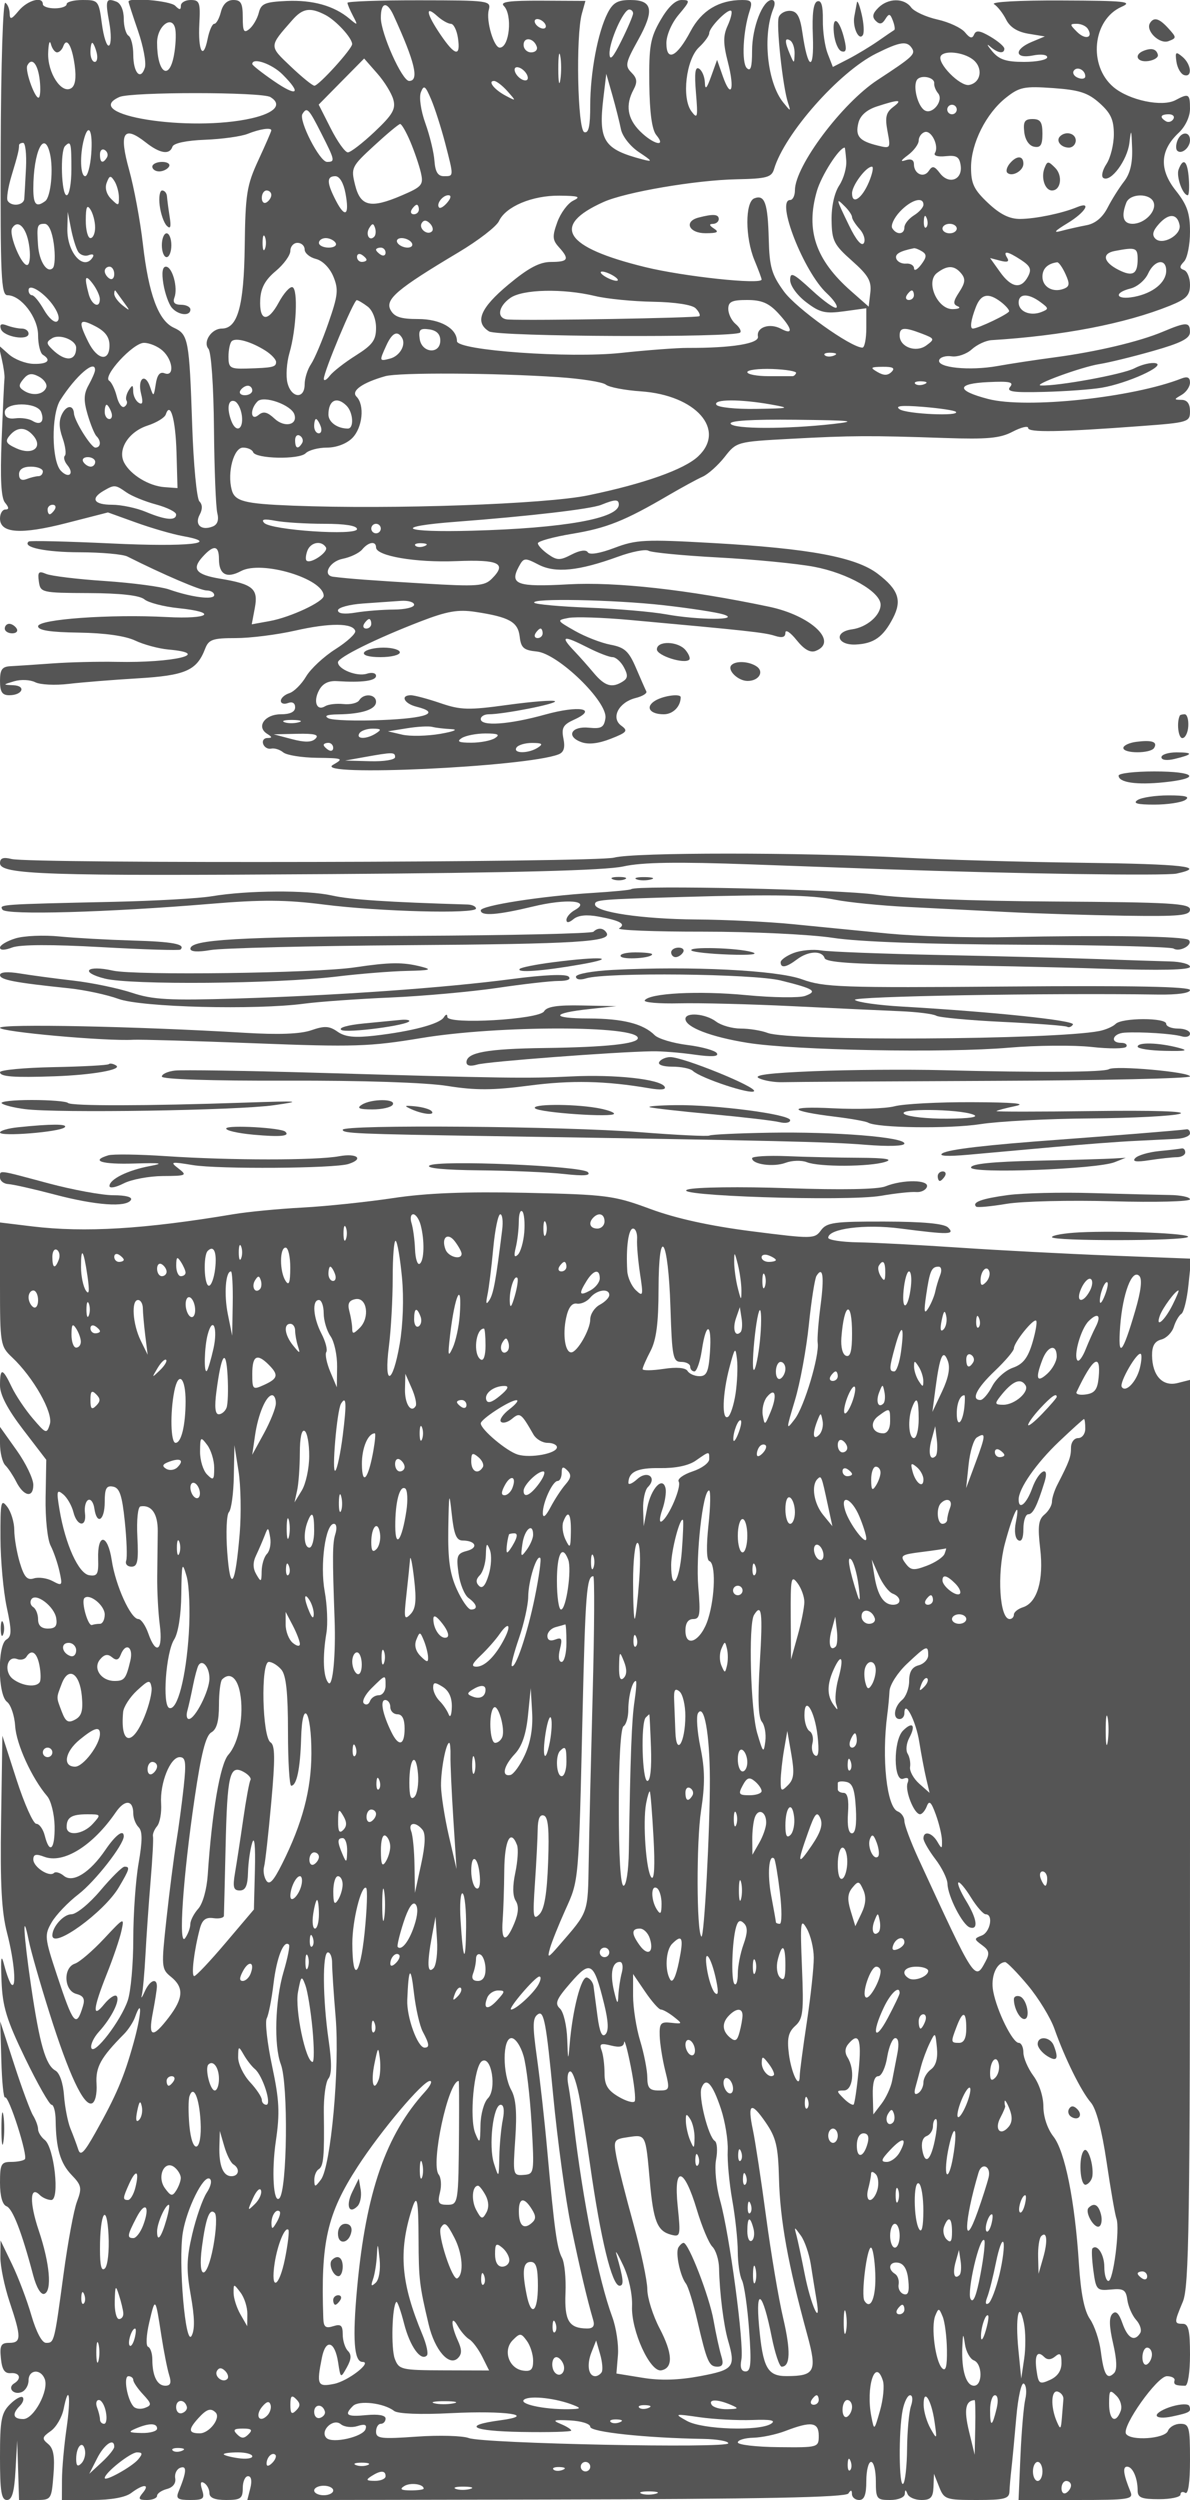 <svg xmlns="http://www.w3.org/2000/svg" version="1.0" width="250" height="525" viewBox="0 0 250 525" preserveAspectRatio="xMidYMid meet">
<g transform="translate(0,525) scale(0.01,-0.01)" fill="#555555" stroke="none">
<path d="M15 49398 c-9 -2709 9 -3098 142 -3098 285 0 643 -468 643 -840 0 -191 45 -376 100 -410 188 -116 100 -200 -199 -191 -165 5 -396 95 -515 200 l-215 191 68 -300 c38 -165 63 -345 55 -400 -7 -55 -34 -632 -60 -1282 -32 -826 -11 -1226 72 -1325 85 -102 86 -143 6 -143 -61 0 -112 -85 -112 -189 0 -311 438 -341 1394 -96 l874 224 591 -213 c325 -117 763 -244 973 -282 855 -154 113 -233 -1484 -157 -934 44 -1719 63 -1745 41 -145 -120 351 -225 1073 -226 455 -1 905 -41 1000 -89 756 -380 1534 -713 1665 -713 88 0 159 -44 159 -97 0 -107 -474 -48 -950 119 -165 58 -772 138 -1350 177 -578 38 -1133 106 -1234 150 -153 66 -178 39 -150 -160 33 -234 56 -239 1049 -244 668 -3 1068 -48 1168 -131 84 -70 404 -153 710 -185 851 -87 663 -235 -239 -187 -1185 63 -2704 -45 -2704 -194 0 -85 255 -125 857 -133 544 -8 976 -69 1183 -167 179 -85 492 -169 696 -188 944 -84 110 -284 -1086 -259 -385 8 -992 -7 -1350 -33 -357 -26 -751 -52 -875 -58 -181 -8 -225 -69 -225 -310 0 -230 45 -300 194 -300 280 0 362 198 87 210 -227 10 -227 11 19 84 138 41 335 32 440 -21 104 -53 419 -68 700 -35 280 33 937 86 1458 117 1000 60 1236 164 1411 620 75 196 158 225 644 225 307 0 868 71 1248 157 724 165 1214 162 1262 -7 16 -55 -171 -227 -415 -382 -245 -155 -523 -414 -618 -575 -95 -161 -254 -319 -352 -350 -98 -31 -178 -103 -178 -160 0 -58 68 -78 150 -47 91 35 150 0 150 -89 0 -97 -103 -147 -303 -147 -334 0 -518 -262 -287 -409 112 -70 113 -88 7 -89 -74 -1 -113 -58 -88 -127 25 -69 101 -112 169 -96 68 15 181 -20 252 -79 71 -59 391 -110 710 -114 550 -7 568 -15 335 -148 -441 -253 4047 -46 4736 219 114 43 145 140 106 332 -45 224 -7 293 220 396 517 235 112 308 -605 109 -759 -211 -1352 -252 -1352 -94 0 55 75 100 167 100 315 0 1444 222 1392 274 -29 29 -473 -6 -988 -76 -829 -114 -991 -110 -1421 37 -267 91 -545 165 -618 165 -229 0 -143 -176 118 -241 512 -128 221 -241 -725 -280 -536 -23 -1042 -6 -1125 37 -99 51 -31 79 200 82 503 7 800 104 800 264 0 162 -259 186 -354 32 -36 -59 -185 -94 -331 -79 -146 15 -318 -5 -383 -45 -177 -110 -257 97 -129 335 75 141 198 203 379 191 526 -34 818 6 818 111 0 60 -85 80 -196 44 -205 -65 -604 94 -604 241 0 102 800 498 1740 860 550 212 781 253 1141 199 718 -108 901 -210 937 -521 27 -235 84 -285 359 -312 448 -43 1494 -1058 1442 -1400 -29 -193 -86 -226 -343 -200 -373 39 -493 -181 -165 -302 150 -56 361 -32 618 69 345 135 371 168 223 276 -225 164 -54 492 302 581 143 36 244 97 225 137 -20 39 -118 261 -217 493 -152 354 -239 433 -536 489 -195 37 -531 167 -747 290 -387 220 -389 224 -133 273 143 27 720 8 1282 -43 2450 -222 2834 -264 3047 -332 159 -51 225 -32 225 64 1 76 106 6 235 -155 157 -196 287 -271 399 -228 492 189 -93 744 -978 929 -1710 359 -3214 526 -4217 470 -1076 -60 -1239 -2 -1040 370 103 191 125 194 414 44 354 -183 844 -134 1669 166 293 107 582 163 643 125 61 -37 721 -101 1468 -141 746 -40 1650 -128 2007 -195 710 -133 1400 -526 1400 -796 0 -226 -289 -475 -600 -518 -390 -53 -321 -337 78 -319 380 18 577 157 784 558 191 370 113 596 -321 927 -458 350 -1433 532 -3460 646 -1431 81 -1614 72 -2071 -101 -306 -116 -524 -153 -561 -93 -37 60 -168 42 -340 -47 -245 -127 -306 -126 -494 6 -118 83 -215 186 -215 230 0 44 324 133 720 199 724 119 1107 272 2030 813 275 160 595 335 712 387 116 52 324 239 462 414 248 318 256 320 1388 381 1275 69 1664 71 3238 17 895 -30 1161 -6 1425 133 179 93 325 128 325 77 0 -98 655 -87 2375 41 989 73 1025 84 1025 311 0 157 -59 237 -175 239 -167 3 -167 8 0 105 96 56 175 172 175 258 0 108 -54 134 -175 87 -1027 -404 -3261 -641 -4067 -431 -676 176 -674 323 6 354 446 21 541 1 457 -100 -84 -102 60 -123 712 -106 449 11 995 51 1212 88 537 90 1357 462 1137 514 -93 22 -297 -26 -454 -108 -244 -126 -1596 -374 -1960 -359 -195 7 855 391 1232 450 193 30 699 154 1124 275 587 167 775 262 775 395 1 216 -73 218 -562 12 -499 -211 -1403 -425 -2287 -542 -385 -51 -924 -133 -1197 -182 -588 -104 -1277 -34 -1222 126 20 61 139 96 262 78 123 -18 314 48 423 147 109 99 296 186 416 193 1493 92 2806 345 3743 722 350 141 424 218 425 438 0 146 -56 287 -125 312 -100 37 -100 73 0 179 69 72 125 353 125 623 0 394 -59 565 -300 869 -351 443 -331 842 61 1210 143 134 239 339 239 507 0 313 -27 329 -303 181 -280 -150 -973 -5 -1303 272 -538 453 -442 1417 168 1687 249 110 80 128 -1262 133 -886 4 -1493 -29 -1416 -78 74 -47 187 -192 253 -323 79 -159 235 -258 466 -297 l347 -57 -275 -115 c-378 -158 -360 -362 25 -285 169 34 300 18 300 -37 0 -54 -218 -98 -485 -98 -380 0 -524 48 -672 225 -103 124 -124 169 -45 100 161 -142 302 -163 302 -47 0 44 -131 156 -291 251 -223 131 -304 142 -344 47 -39 -93 -89 -81 -192 45 -76 93 -336 215 -578 269 -242 54 -491 169 -553 254 -148 203 -485 199 -691 -8 -120 -119 -134 -193 -53 -274 81 -81 135 -71 201 36 77 124 101 120 158 -30 37 -97 51 -186 30 -198 -20 -11 -172 -115 -337 -230 -165 -115 -447 -285 -626 -378 l-327 -168 -108 278 c-60 153 -106 472 -102 710 4 298 -32 419 -116 390 -83 -29 -113 -261 -94 -732 29 -754 -105 -714 -218 64 -50 347 -109 457 -254 468 -104 8 -214 -51 -244 -130 -58 -151 81 -1452 192 -1795 63 -196 62 -196 -97 0 -337 414 -441 1407 -206 1978 42 103 27 175 -37 175 -190 0 -413 -575 -413 -1065 0 -348 -30 -445 -111 -364 -112 112 -79 780 61 1204 62 189 37 225 -156 225 -490 0 -856 -221 -1087 -657 -287 -542 -507 -649 -507 -248 0 166 111 422 259 597 242 288 246 308 59 308 -129 0 -284 -149 -443 -425 -213 -370 -243 -542 -234 -1336 7 -609 56 -965 147 -1075 221 -266 -62 -199 -343 81 -265 266 -309 549 -135 873 85 160 75 239 -45 359 -138 139 -124 207 140 682 349 627 307 841 -163 841 -267 0 -366 -57 -477 -275 -206 -402 -365 -1249 -365 -1938 0 -439 -34 -592 -125 -562 -141 47 -181 2025 -50 2491 l74 265 -915 5 c-689 3 -886 -24 -799 -111 186 -186 118 -875 -86 -875 -125 0 -290 564 -231 789 52 198 11 203 -1457 205 -831 1 -1511 -23 -1511 -53 0 -30 52 -152 115 -273 108 -206 104 -210 -75 -59 -323 270 -768 395 -1319 371 -454 -21 -536 -55 -584 -248 -31 -123 -120 -276 -197 -340 -116 -96 -140 -54 -140 246 0 294 -37 362 -198 362 -128 0 -220 -89 -261 -250 -34 -137 -97 -250 -139 -250 -43 0 -105 -142 -140 -316 -93 -463 -204 -258 -174 318 24 446 5 498 -181 498 -114 0 -207 -54 -207 -120 0 -93 -27 -93 -120 0 -104 104 -980 180 -980 86 0 -19 90 -297 201 -619 110 -321 175 -666 143 -767 -89 -281 -244 -109 -244 270 0 186 -45 366 -100 400 -55 34 -100 196 -100 359 0 176 -63 321 -154 356 -221 85 -238 36 -150 -442 43 -235 41 -450 -5 -479 -46 -28 -113 176 -150 453 -65 491 -75 503 -404 503 -185 0 -337 -39 -337 -87 0 -49 -112 -88 -250 -88 -137 0 -250 39 -250 88 0 171 -321 83 -506 -138 -155 -186 -188 -196 -191 -56 -2 93 -43 194 -91 223 -49 31 -92 -1293 -97 -3044z m8254 2777 c450 -982 543 -1375 326 -1375 -147 0 -593 994 -594 1325 -1 333 128 357 268 50z m-1437 13 c224 -115 562 -480 566 -613 3 -99 -701 -875 -793 -875 -40 0 -264 182 -497 404 -459 436 -460 413 30 971 220 252 374 277 694 113z m2640 -188 c58 0 125 -135 149 -300 59 -402 -61 -378 -367 73 -297 437 -332 628 -71 392 100 -91 230 -165 289 -165z m3828 219 c0 -45 -110 -304 -245 -575 -176 -356 -246 -432 -250 -272 -6 256 293 928 414 928 44 0 81 -37 81 -81z m1986 -260 c-96 -211 -95 -372 7 -769 148 -577 66 -789 -110 -285 l-118 338 -125 -347 c-94 -262 -127 -293 -132 -127 -5 121 -59 251 -122 289 -81 51 -100 -92 -65 -508 43 -518 33 -559 -94 -390 -210 279 -114 1094 159 1348 118 110 214 243 214 296 0 122 401 528 462 467 25 -25 -9 -165 -76 -312z m-11632 -622 c-103 -551 -354 -362 -354 266 0 360 331 600 384 278 18 -114 5 -359 -30 -544z m7796 663 c34 -55 17 -100 -38 -100 -55 0 -128 45 -162 100 -34 55 -17 100 38 100 55 0 128 -45 162 -100z m11404 -107 c117 -189 -54 -236 -228 -62 -156 156 -156 169 -3 169 91 0 195 -48 231 -107z m-21655 -493 c46 0 104 56 129 125 73 205 185 18 242 -404 35 -262 10 -422 -75 -474 -204 -126 -497 322 -483 739 6 200 32 285 57 189 25 -96 84 -175 130 -175z m10078 119 c22 -66 -32 -119 -119 -119 -87 0 -158 71 -158 158 0 177 215 146 277 -39z m5416 -150 c-7 -211 -10 -212 -93 -19 -118 275 -118 373 0 300 55 -34 97 -160 93 -281z m-14664 31 c29 -110 11 -200 -38 -200 -50 0 -91 90 -91 200 0 110 17 200 38 200 21 0 62 -90 91 -200z m17132 82 c75 -121 7 -182 -725 -661 -746 -489 -1736 -1810 -1736 -2317 0 -112 -45 -204 -100 -204 -307 0 286 -1511 769 -1959 144 -134 236 -269 204 -301 -32 -32 -264 132 -515 364 -395 363 -458 393 -458 214 0 -118 145 -318 335 -463 288 -220 399 -247 800 -192 l465 64 0 -413 c0 -228 -37 -414 -82 -414 -240 0 -1392 824 -1650 1181 -258 355 -303 512 -318 1100 -19 756 -84 938 -303 854 -196 -75 -194 -828 3 -1300 82 -198 150 -380 150 -405 0 -112 -1636 62 -2446 261 -1702 416 -1990 867 -875 1367 463 208 1937 460 2797 477 633 13 734 41 786 215 221 742 1362 2034 2141 2424 509 254 655 275 758 108z m-7389 -656 c-23 -152 -43 -51 -43 224 -1 275 18 399 41 276 24 -123 25 -348 2 -500z m8662 428 c225 -170 181 -489 -73 -538 -193 -37 -684 466 -596 609 76 122 470 80 669 -71z m-12171 -845 c55 -199 -14 -318 -392 -675 -253 -239 -506 -434 -563 -434 -58 0 -219 226 -359 502 l-254 501 477 484 478 484 273 -311 c151 -170 304 -419 340 -551z m-7436 466 c27 -179 25 -365 -4 -415 -61 -103 -306 551 -249 665 87 172 207 54 253 -250z m5109 61 c409 -408 312 -479 -186 -136 -247 170 -450 330 -450 355 0 147 413 5 636 -219z m5145 -30 c25 -75 -12 -112 -87 -87 -72 24 -151 103 -175 175 -25 75 12 112 87 87 72 -24 151 -103 175 -175z m11719 -9 c0 -50 -67 -65 -149 -33 -83 31 -125 98 -94 148 65 105 243 21 243 -115z m-9755 -1112 c31 -149 195 -359 379 -481 285 -189 294 -209 76 -152 -820 215 -932 392 -823 1298 l60 500 128 -450 c70 -247 151 -569 180 -715z m6581 965 c-5 -55 31 -149 81 -208 126 -152 -120 -462 -284 -358 -144 91 -246 497 -161 636 74 118 377 60 364 -70z m-8966 -165 c189 -213 188 -213 -29 -99 -244 127 -393 314 -252 314 49 0 176 -97 281 -215z m-1309 -1087 c185 -715 186 -698 -26 -698 -126 0 -181 91 -198 322 -12 176 -98 531 -190 787 -96 266 -136 547 -95 654 63 160 93 139 216 -151 79 -186 210 -597 293 -914z m13749 837 c236 -211 300 -351 300 -655 0 -213 -70 -494 -155 -624 -86 -131 -115 -263 -65 -294 156 -96 503 372 547 738 36 307 43 294 57 -112 11 -316 -42 -536 -170 -700 -102 -131 -258 -379 -346 -551 -105 -204 -258 -332 -439 -366 -154 -29 -391 -82 -529 -119 -183 -50 -150 -7 125 160 380 230 522 470 200 337 -314 -130 -868 -244 -1193 -247 -225 -1 -421 96 -675 335 -297 280 -357 406 -357 747 0 504 317 1136 736 1466 282 223 382 243 989 200 550 -39 730 -97 975 -315z m-17418 126 c252 -156 97 -331 -390 -444 -1306 -301 -3626 70 -2783 446 245 109 2996 108 3173 -2z m13081 -209 c-150 -114 -173 -215 -118 -509 68 -364 66 -367 -213 -298 -381 94 -468 197 -398 476 38 153 175 274 387 343 468 153 556 150 342 -12z m1337 -52 c0 -55 -45 -100 -100 -100 -55 0 -100 45 -100 100 0 55 45 100 100 100 55 0 100 -45 100 -100z m-13352 -497 c291 -573 297 -603 122 -603 -154 0 -600 871 -516 1007 95 153 131 115 394 -404z m17901 295 c-35 -56 -105 -75 -156 -44 -139 86 -113 146 63 146 86 0 128 -46 93 -102z m-16029 -473 c87 -206 187 -500 222 -652 58 -256 26 -294 -408 -480 -650 -278 -863 -229 -975 226 -88 357 -75 384 400 821 270 249 516 454 547 456 30 2 127 -165 214 -371z m-6704 -266 c-20 -253 -77 -459 -126 -459 -102 0 -117 438 -27 774 99 369 192 176 153 -315z m3784 503 c0 -20 -122 -301 -272 -625 -244 -528 -273 -709 -287 -1810 -16 -1255 -148 -1727 -481 -1727 -217 0 -402 -279 -281 -425 59 -72 108 -780 116 -1675 8 -852 39 -1650 70 -1774 37 -149 4 -244 -100 -284 -239 -92 -382 40 -270 249 62 115 60 214 -6 280 -55 55 -124 771 -151 1590 -61 1812 -81 1917 -385 2056 -325 148 -530 702 -651 1757 -55 482 -185 1183 -289 1558 -218 782 -119 945 348 578 299 -236 503 -268 562 -90 25 73 293 130 687 145 356 14 758 70 893 124 258 103 497 138 497 73z m13941 -476 c-34 -55 62 -84 225 -66 230 24 290 -13 316 -195 43 -302 -246 -410 -435 -163 -117 154 -160 163 -234 50 -105 -160 -313 -66 -313 141 0 90 -63 119 -175 82 -118 -40 -102 -5 50 108 124 93 225 230 225 304 0 75 56 156 125 179 141 49 308 -292 216 -440z m-19095 -311 c-14 -289 -31 -581 -36 -650 -11 -140 -270 -171 -349 -42 -29 46 8 282 81 525 132 436 158 544 158 642 0 28 39 50 86 50 47 0 74 -236 60 -525z m503 300 c77 -324 18 -912 -99 -998 -189 -140 -250 -76 -250 261 0 773 228 1253 349 737z m451 -325 c0 -302 -45 -550 -100 -550 -110 0 -140 927 -33 1033 120 121 133 73 133 -483z m746 243 c-86 -139 -146 -113 -146 63 0 86 46 128 102 93 56 -35 75 -105 44 -156z m15532 -60 c13 -147 -53 -383 -146 -525 -103 -157 -167 -445 -162 -734 6 -430 48 -513 428 -850 345 -306 414 -427 386 -669 l-34 -295 -371 327 c-744 655 -956 1275 -718 2100 95 328 469 913 585 913 6 0 20 -120 32 -267z m477 -455 c-147 -350 -355 -489 -355 -237 0 166 294 559 417 559 41 0 12 -145 -62 -322z m-15757 -324 c2 -182 -10 -185 -162 -33 -101 101 -137 233 -94 343 58 154 83 158 162 33 51 -81 94 -235 94 -343z m4759 91 c88 -466 -3 -539 -200 -159 -195 378 -199 514 -12 514 88 0 172 -141 212 -355z m-1557 -39 c0 -52 -45 -122 -100 -156 -55 -34 -100 8 -100 94 0 86 45 156 100 156 55 0 100 -42 100 -94z m3698 -158 c-70 -84 -147 -132 -172 -107 -70 69 71 259 192 259 66 0 59 -57 -20 -152z m2644 38 c-114 -56 -264 -258 -334 -451 -108 -299 -103 -375 33 -525 229 -254 199 -310 -166 -311 -240 -1 -474 -125 -894 -475 -593 -493 -716 -792 -406 -984 181 -112 5163 -135 5274 -24 31 30 -13 112 -97 182 -83 70 -152 211 -152 314 0 152 75 188 396 188 303 0 455 -64 650 -274 302 -326 329 -473 61 -330 -238 127 -520 32 -484 -164 28 -148 -552 -242 -1473 -238 -220 1 -850 -46 -1400 -105 -1085 -117 -3450 52 -3450 246 0 267 -346 465 -812 465 -372 0 -504 44 -584 192 -118 222 141 441 1427 1208 416 248 799 543 852 658 142 305 697 538 1267 533 408 -4 462 -23 292 -105z m12193 -33 c71 -186 -189 -453 -442 -453 -196 0 -242 155 -132 442 76 199 499 207 574 11z m-6335 -313 c0 -41 72 -154 160 -251 88 -97 127 -230 87 -295 -46 -73 -163 66 -309 369 -279 575 -284 597 -88 401 83 -82 150 -183 150 -224z m1500 261 c0 -55 -90 -156 -200 -224 -110 -69 -200 -182 -200 -251 0 -154 -164 -166 -255 -19 -36 59 37 217 162 350 232 247 493 323 493 144z m-17402 -476 c1 -124 -43 -225 -98 -225 -55 0 -99 169 -98 375 1 279 26 337 98 225 53 -82 98 -251 98 -375z m6802 375 c0 -55 -48 -100 -106 -100 -58 0 -78 45 -44 100 34 55 82 100 106 100 24 0 44 -45 44 -100z m-7159 -885 c44 -71 145 -104 224 -73 81 31 118 12 84 -43 -188 -304 -546 99 -534 601 l8 350 69 -353 c38 -195 105 -412 149 -482z m17819 512 c-33 -33 -56 26 -52 131 5 117 28 141 60 61 29 -72 26 -159 -8 -192z m5321 46 c41 -209 -361 -433 -509 -285 -76 76 -53 167 78 312 206 228 384 217 431 -27z m-15706 -131 c-95 -96 -286 59 -215 174 42 68 98 66 170 -6 58 -58 79 -134 45 -168z m-8466 -279 c34 -203 22 -394 -26 -424 -111 -68 -410 636 -327 771 119 192 294 21 353 -347z m522 12 c32 -234 22 -461 -21 -504 -119 -120 -288 141 -311 479 -28 416 -18 450 138 450 85 0 158 -160 194 -425z m6729 152 c-101 -102 -185 51 -102 186 63 102 87 102 121 1 23 -70 15 -154 -19 -187z m12240 173 c0 -55 -67 -100 -150 -100 -82 0 -150 45 -150 100 0 55 68 100 150 100 83 0 150 -45 150 -100z m-14534 -425 c-28 -69 -50 -12 -50 125 0 138 22 194 50 125 28 -69 28 -181 0 -250z m1484 125 c34 -55 -31 -100 -144 -100 -113 0 -206 45 -206 100 0 55 65 100 144 100 79 0 172 -45 206 -100z m1600 0 c34 -55 -6 -100 -88 -100 -83 0 -178 45 -212 100 -34 55 6 100 88 100 83 0 178 -45 212 -100z m-2250 -139 c0 -77 107 -166 237 -199 140 -35 290 -187 366 -369 112 -271 99 -393 -104 -976 -127 -367 -292 -756 -365 -864 -74 -109 -134 -300 -134 -425 0 -316 -280 -292 -361 31 -36 143 -17 424 41 625 146 498 185 1344 64 1385 -54 18 -183 -127 -288 -321 -231 -428 -412 -399 -389 63 13 244 104 411 325 596 170 142 308 333 308 425 0 93 68 168 150 168 83 0 150 -63 150 -139z m1700 -67 c0 -58 -45 -78 -100 -44 -55 34 -100 82 -100 106 0 24 45 44 100 44 55 0 100 -48 100 -106z m11275 24 c98 -63 93 -121 -22 -274 -81 -107 -148 -143 -150 -80 -2 63 -77 108 -167 100 -91 -8 -183 38 -206 103 -34 97 69 159 370 220 28 5 106 -26 175 -69z m4525 -162 c0 -314 -104 -373 -398 -225 -323 163 -361 345 -83 398 442 84 481 70 481 -173z m-16200 -12 c0 -24 -45 -44 -100 -44 -55 0 -100 48 -100 106 0 58 45 78 100 44 55 -34 100 -82 100 -106z m13752 -4 c197 -130 225 -197 143 -350 -145 -270 -349 -235 -588 101 l-207 290 215 -56 c148 -39 194 -20 145 59 -99 160 3 145 292 -44z m931 -293 c95 -207 88 -264 -34 -311 -229 -88 -449 36 -449 253 0 170 109 276 309 303 32 4 111 -106 174 -245z m2117 68 c0 -247 -279 -474 -675 -549 -381 -72 -444 83 -72 176 140 35 304 175 366 311 132 289 381 330 381 62z m-22100 -71 c0 -86 -45 -128 -100 -94 -55 34 -100 104 -100 156 0 52 45 94 100 94 55 0 100 -70 100 -156z m17794 13 c94 -113 84 -197 -42 -390 -128 -195 -135 -258 -32 -299 72 -29 27 -56 -100 -60 -325 -11 -582 572 -335 760 218 166 365 163 509 -11z m-7294 -57 c82 -53 105 -97 50 -97 -55 0 -167 44 -250 97 -82 53 -105 97 -50 97 55 0 168 -44 250 -97z m-10803 -475 c5 -213 -170 -138 -234 100 -97 363 -73 426 84 219 81 -107 148 -250 150 -319z m-962 -166 c101 -154 125 -272 63 -310 -55 -34 -178 76 -274 244 -96 168 -208 306 -249 306 -41 1 -75 48 -75 105 0 164 349 -61 535 -345z m1468 91 c136 -185 134 -190 -28 -63 -96 76 -175 184 -175 242 0 57 13 86 28 63 16 -23 95 -132 175 -242z m9897 134 c248 -60 796 -114 1220 -121 461 -8 819 -63 893 -136 68 -68 104 -143 80 -167 -37 -36 -3516 -97 -4018 -70 -245 14 -218 268 47 454 260 182 1105 201 1778 40z m6700 16 c0 -55 -48 -100 -106 -100 -58 0 -78 45 -44 100 34 55 82 100 106 100 24 0 44 -45 44 -100z m1825 -139 c96 -73 175 -161 175 -196 0 -53 -651 -365 -762 -365 -66 0 -42 177 60 443 107 284 262 319 527 118z m831 -4 c181 -133 182 -147 19 -211 -234 -90 -475 12 -475 201 0 192 203 197 456 10z m-14131 -96 c101 -77 175 -265 175 -446 0 -259 -73 -358 -425 -580 -234 -147 -480 -339 -547 -426 -67 -88 -123 -117 -125 -66 -5 143 629 1657 692 1654 30 -2 134 -63 230 -136z m-5425 -814 c0 -350 -253 -311 -443 68 -224 449 -197 511 143 335 211 -109 300 -229 300 -403z m6950 103 c0 -298 -390 -268 -433 33 -27 194 6 227 200 200 155 -22 233 -100 233 -233z m10118 143 c269 -103 273 -115 93 -247 -218 -160 -561 -34 -561 208 0 174 93 182 468 39z m-17768 -297 c0 -283 -228 -299 -500 -35 -130 127 -131 158 -5 236 158 97 505 -40 505 -201z m6844 213 c92 -148 -43 -386 -251 -440 -227 -59 -228 -55 -77 276 121 265 232 320 328 164z m-2869 -272 c124 -78 225 -186 225 -239 0 -107 -67 -122 -625 -138 -339 -9 -375 15 -375 248 0 142 30 289 68 326 83 83 405 -6 707 -197z m-2158 -2 c220 -200 250 -555 40 -474 -98 38 -156 -34 -185 -228 -42 -269 -47 -272 -119 -59 -103 306 -270 178 -189 -145 46 -181 31 -238 -49 -188 -63 39 -116 147 -117 240 -1 141 -16 145 -93 24 -50 -80 -72 -178 -47 -218 25 -40 4 -98 -46 -129 -50 -31 -122 66 -159 217 -38 150 -109 298 -159 329 -147 91 500 796 730 796 116 0 293 -74 393 -165z m14102 -103 c-72 -29 -159 -26 -192 8 -33 33 26 56 131 52 117 -5 141 -28 61 -60z m-15523 -307 c-1 -41 -62 -182 -135 -313 -103 -186 -107 -322 -20 -619 62 -209 145 -413 186 -453 104 -104 90 -240 -24 -240 -89 0 -439 559 -449 717 -11 178 -149 179 -244 1 -76 -141 -75 -290 3 -513 61 -173 83 -343 49 -376 -33 -33 -9 -122 53 -197 153 -184 29 -292 -136 -119 -197 206 -205 1180 -13 1484 325 512 742 871 730 628z m14729 -59 c-14 -36 -47 -66 -75 -66 -27 0 -252 0 -500 0 -247 0 -450 38 -450 85 0 46 236 76 525 66 289 -11 514 -49 500 -85z m2005 24 c-79 -79 -163 -80 -295 -3 -162 94 -149 107 110 110 215 2 265 -27 185 -107z m-17757 -322 c-52 -154 -285 -192 -467 -75 -118 75 -120 119 -14 247 98 119 175 131 325 51 107 -57 177 -158 156 -223z m10754 212 c482 -32 932 -103 1000 -157 67 -55 401 -119 740 -142 1155 -80 1794 -807 1200 -1365 -294 -276 -1140 -576 -2309 -818 -901 -186 -4105 -299 -6208 -217 -1023 40 -1219 91 -1283 335 -96 366 44 884 238 884 98 0 193 -43 212 -95 50 -141 967 -161 1104 -24 66 66 268 119 449 119 197 0 411 81 530 200 217 217 266 694 89 871 -120 120 125 293 605 429 286 80 2292 70 3633 -20z m7692 -148 c-72 -29 -159 -26 -192 8 -33 33 26 56 131 52 117 -5 141 -28 61 -60z m-14119 -132 c0 -55 -70 -100 -156 -100 -86 0 -128 45 -94 100 34 55 104 100 156 100 52 0 94 -45 94 -100z m884 -502 c75 -224 -207 -285 -416 -90 -152 142 -235 161 -335 78 -169 -140 -189 118 -22 285 130 130 706 -73 773 -273z m-1102 -31 c34 -289 -122 -366 -221 -109 -100 261 -69 461 64 418 69 -23 139 -162 157 -309z m2198 213 c141 -141 161 -480 28 -480 -221 0 -408 135 -408 294 0 303 177 389 380 186z m8920 25 c416 -74 392 -81 -319 -92 -423 -7 -797 32 -831 87 -73 119 498 121 1150 5z m-15335 -159 c76 -198 -14 -289 -183 -184 -73 45 -233 69 -357 53 -150 -20 -225 23 -225 128 0 217 682 219 765 3z m1471 4 c32 -82 14 -150 -39 -150 -53 0 -97 68 -97 150 0 83 18 150 39 150 22 0 66 -67 97 -150z m17745 2 c100 -99 -1032 -48 -1181 53 -106 72 37 87 490 51 351 -29 663 -75 691 -104z m-16373 -852 l21 -750 -275 20 c-324 24 -708 256 -844 511 -147 275 88 650 488 781 189 61 361 166 384 233 96 288 206 -100 226 -795z m3028 550 c32 -82 14 -150 -39 -150 -53 0 -97 68 -97 150 0 83 18 150 39 150 22 0 66 -67 97 -150z m10764 46 c-984 -110 -2081 -108 -2150 4 -40 65 437 95 1369 85 1184 -13 1319 -28 781 -89z m-16796 -250 c204 -246 -28 -413 -361 -261 -217 99 -242 146 -141 267 158 190 340 188 502 -6z m5642 -153 c-86 -139 -146 -113 -146 63 0 86 46 128 102 93 56 -35 75 -105 44 -156z m-4346 -393 c0 -55 -42 -100 -94 -100 -52 0 -122 45 -156 100 -34 55 8 100 94 100 86 0 156 -45 156 -100z m-1100 -200 c0 -55 -41 -100 -92 -100 -50 0 -163 -27 -250 -61 -104 -40 -158 -5 -158 100 0 105 87 161 250 161 138 0 250 -45 250 -100z m1756 -440 c110 -77 390 -192 622 -254 232 -63 422 -157 422 -210 0 -137 -221 -119 -635 54 -197 83 -518 150 -712 150 -381 0 -459 128 -178 292 229 133 246 132 481 -32z m10344 -256 c0 -291 -1146 -496 -3075 -549 -1477 -41 -1712 84 -351 187 1559 119 2835 267 3058 357 292 118 368 119 368 5z m-11850 -104 c-34 -55 -82 -100 -106 -100 -24 0 -44 45 -44 100 0 55 48 100 106 100 58 0 78 -45 44 -100z m5663 -300 c438 0 687 -40 687 -111 0 -144 -1806 -23 -1950 130 -70 76 0 89 238 44 185 -35 646 -63 1025 -63z m1187 -100 c0 -55 -45 -100 -100 -100 -55 0 -100 45 -100 100 0 55 45 100 100 100 55 0 100 -45 100 -100z m-1153 -395 c59 -96 -327 -359 -408 -277 -24 24 -15 117 19 208 69 179 296 220 389 69z m1053 -1 c0 -180 837 -323 1687 -288 900 36 1068 -47 746 -369 -157 -157 -306 -168 -1429 -101 -1114 66 -1569 100 -1904 142 -233 29 -80 321 198 377 164 32 349 121 412 197 132 159 290 182 290 42z m1019 28 c-72 -29 -159 -26 -192 8 -33 33 26 56 131 52 117 -5 141 -28 61 -60z m-4319 -276 c0 -322 163 -410 465 -248 432 231 1735 -160 1735 -521 0 -124 -698 -450 -1131 -529 l-380 -69 65 347 c75 401 -39 497 -728 611 -510 85 -604 201 -370 459 235 260 344 244 344 -50z m4100 -956 c0 -55 -191 -100 -425 -101 -234 -1 -594 -29 -800 -63 -240 -40 -375 -23 -375 46 0 59 236 124 525 144 289 20 649 45 800 56 151 10 275 -27 275 -82z m5250 -11 c550 -62 1113 -149 1250 -193 382 -122 -529 -120 -1207 3 -298 54 -1030 117 -1625 140 -596 23 -1109 69 -1142 102 -101 101 1671 67 2724 -52z m-6150 -389 c0 -55 -48 -100 -106 -100 -58 0 -78 45 -44 100 34 55 82 100 106 100 24 0 44 -45 44 -100z m3600 -200 c0 -55 -48 -100 -106 -100 -58 0 -78 45 -44 100 34 55 82 100 106 100 24 0 44 -45 44 -100z m950 -300 c216 -110 449 -200 518 -200 69 0 176 -96 239 -213 89 -166 84 -231 -22 -298 -227 -144 -376 -101 -611 178 -123 147 -303 350 -399 450 -318 333 -254 352 275 83z m-6077 -1569 c-97 -26 -232 -24 -300 3 -68 28 12 49 177 47 165 -3 220 -25 123 -50z m3210 -143 c153 -7 54 -49 -233 -99 -275 -47 -635 -55 -800 -17 l-300 70 400 64 c220 36 460 49 533 29 73 -19 253 -40 400 -47z m-1583 -88 c-197 -127 -429 -127 -350 0 34 55 160 99 281 98 178 -1 191 -19 69 -98z m-1272 -112 c-79 -79 -222 -82 -495 -10 l-383 101 495 11 c365 7 466 -19 383 -102z m3772 12 c-82 -53 -307 -97 -500 -97 -262 0 -312 24 -200 97 83 53 308 97 500 97 262 0 312 -24 200 -97z m-3400 -206 c0 -58 -45 -78 -100 -44 -55 34 -100 82 -100 106 0 24 45 44 100 44 55 0 100 -48 100 -106z m4300 6 c-198 -128 -529 -128 -450 0 34 55 183 99 331 98 210 -1 236 -22 119 -98z m-3000 -200 c0 -56 -232 -94 -525 -86 l-525 14 400 72 c604 108 650 108 650 0z"/>
<path d="M14675 47931 c-315 -82 -202 -331 150 -329 247 1 289 24 175 98 -100 65 -108 97 -25 98 69 1 125 47 125 102 0 103 -118 111 -425 31z"/>
<path d="M21518 49726 c19 -165 101 -287 207 -307 136 -26 175 35 175 274 0 244 -43 307 -207 307 -166 0 -200 -54 -175 -274z"/>
<path d="M22269 49636 c-93 -93 20 -236 187 -236 79 0 144 68 144 150 0 151 -211 206 -331 86z"/>
<path d="M21213 49066 c-61 -74 -85 -161 -52 -193 96 -97 339 38 339 188 0 176 -142 179 -287 5z"/>
<path d="M21943 48968 c-78 -203 11 -468 157 -468 188 0 232 311 67 476 -146 146 -165 146 -224 -8z"/>
<path d="M3200 49000 c0 -55 65 -100 144 -100 79 0 172 45 206 100 34 55 -31 100 -144 100 -113 0 -206 -45 -206 -100z"/>
<path d="M3355 48183 c22 -175 89 -366 149 -425 78 -78 95 -24 60 192 -26 165 -51 356 -56 425 -4 69 -50 125 -101 125 -51 0 -74 -143 -52 -317z"/>
<path d="M3400 47350 c0 -137 45 -250 100 -250 55 0 100 113 100 250 0 138 -45 250 -100 250 -55 0 -100 -112 -100 -250z"/>
<path d="M3432 46541 c32 -197 111 -422 175 -500 135 -162 393 -189 393 -41 0 55 -89 100 -197 100 -134 0 -178 48 -139 150 79 207 -43 650 -179 650 -72 0 -91 -127 -53 -359z"/>
<path d="M18003 52450 c-10 -55 -35 -188 -55 -295 -42 -224 97 -525 180 -390 31 49 19 246 -26 437 -45 192 -90 303 -99 248z"/>
<path d="M17518 51808 c18 -189 90 -362 161 -385 96 -31 112 33 62 242 -104 442 -261 541 -223 143z"/>
<path d="M24159 52015 c-98 -160 202 -451 390 -379 171 65 171 76 -1 266 -194 214 -306 247 -389 113z"/>
<path d="M24025 51433 c-213 -85 -137 -249 100 -215 124 18 214 77 200 132 -30 122 -133 150 -300 83z"/>
<path d="M24715 51203 c19 -131 91 -256 160 -279 180 -59 154 227 -35 384 -139 116 -155 102 -125 -105z"/>
<path d="M24735 49546 c-33 -85 -35 -180 -4 -210 88 -88 269 61 269 220 0 192 -191 184 -265 -10z"/>
<path d="M24761 48943 c-56 -145 85 -543 192 -543 26 0 36 157 22 350 -27 372 -115 451 -214 193z"/>
<path d="M19 45591 c55 -166 581 -254 581 -98 0 59 -64 107 -142 107 -78 0 -219 30 -313 66 -121 46 -158 24 -126 -75z"/>
<path d="M100 39300 c0 -55 70 -100 156 -100 86 0 128 45 94 100 -34 55 -104 100 -156 100 -52 0 -94 -45 -94 -100z"/>
<path d="M13800 38863 c0 -132 580 -316 680 -216 27 26 -8 117 -78 201 -158 190 -602 201 -602 15z"/>
<path d="M7650 38800 c-37 -60 99 -100 344 -100 223 0 406 45 406 100 0 55 -155 100 -344 100 -189 0 -372 -45 -406 -100z"/>
<path d="M15368 38534 c-102 -101 134 -334 338 -334 240 0 357 199 182 310 -164 104 -429 116 -520 24z"/>
<path d="M13773 37791 c-226 -131 -131 -291 172 -291 193 0 355 163 355 358 0 80 -351 35 -527 -67z"/>
<path d="M24787 37475 c-71 -140 -35 -475 52 -475 61 0 117 113 125 250 8 138 -25 250 -75 250 -49 0 -95 -11 -102 -25z"/>
<path d="M23875 36922 c-151 -19 -275 -77 -275 -129 0 -121 571 -121 646 0 79 128 -45 171 -371 129z"/>
<path d="M24400 36598 c0 -60 112 -75 275 -36 393 94 406 138 42 138 -174 0 -317 -46 -317 -102z"/>
<path d="M23500 36212 c0 -145 376 -200 956 -140 796 82 664 228 -206 228 -412 0 -750 -40 -750 -88z"/>
<path d="M23900 35700 c-108 -70 -9 -97 350 -97 275 0 568 44 650 97 108 70 9 97 -350 97 -275 0 -567 -44 -650 -97z"/>
<path d="M12900 34490 c-382 -102 -12256 -130 -12657 -29 -175 44 -243 19 -243 -87 0 -242 946 -273 6950 -230 3871 27 5768 77 6146 161 398 88 1128 99 2700 42 1185 -43 2447 -88 2804 -101 2704 -95 5889 -142 6120 -91 651 142 149 200 -1995 227 -1251 16 -2950 65 -3775 109 -2113 111 -5634 111 -6050 -1z"/>
<path d="M12875 34034 c69 -28 181 -28 250 0 69 28 13 50 -125 50 -137 0 -194 -22 -125 -50z"/>
<path d="M13373 34034 c68 -27 203 -29 300 -3 97 25 42 47 -123 50 -165 2 -245 -19 -177 -47z"/>
<path d="M13261 33827 c-17 -17 -387 -52 -821 -79 -1061 -65 -2340 -265 -2340 -366 0 -125 352 -99 1102 82 704 170 1229 124 873 -76 -96 -54 -175 -146 -175 -205 0 -69 53 -63 149 16 98 81 278 99 524 53 462 -86 583 -156 434 -247 -62 -39 732 -71 1765 -70 1040 0 2257 -58 2728 -130 540 -83 1980 -135 3950 -144 1705 -8 3147 -44 3205 -81 129 -82 417 81 318 180 -80 80 -1709 105 -3823 60 -770 -17 -1895 18 -2500 76 -605 59 -1505 148 -2000 197 -495 49 -1404 94 -2020 98 -1151 9 -2130 155 -2130 317 0 97 100 105 1850 156 1943 56 2689 42 3200 -59 275 -55 950 -122 1500 -150 550 -28 1495 -76 2100 -107 605 -32 1719 -66 2475 -78 1165 -17 1375 3 1375 130 -1 129 -395 152 -2876 168 -1708 11 -3219 69 -3724 145 -726 108 -5049 204 -5139 114z"/>
<path d="M4450 33679 c-275 -46 -1197 -98 -2050 -117 -2429 -54 -2417 -54 -2348 -165 73 -118 2208 -58 4367 122 1081 91 1584 87 2388 -15 1164 -148 3193 -201 3193 -83 0 43 -79 81 -175 84 -1678 50 -2459 102 -2848 189 -529 118 -1765 111 -2527 -15z"/>
<path d="M12467 32933 c-37 -37 -1743 -76 -3792 -86 -3700 -20 -4675 -77 -4675 -271 0 -64 155 -74 425 -27 234 41 2090 87 4125 102 3583 26 4310 71 4193 260 -65 106 -183 115 -276 22z"/>
<path d="M325 32794 c-179 -55 -325 -142 -325 -194 0 -59 98 -58 257 3 166 63 836 65 1875 7 890 -50 1637 -73 1660 -51 116 114 -169 167 -1012 190 -512 15 -1200 53 -1530 85 -330 33 -746 15 -925 -40z"/>
<path d="M14100 32500 c0 -55 42 -100 94 -100 52 0 122 45 156 100 34 55 -8 100 -94 100 -86 0 -156 -45 -156 -100z"/>
<path d="M14527 32539 c34 -33 390 -71 792 -85 446 -15 633 5 481 51 -303 91 -1358 120 -1273 34z"/>
<path d="M16675 32488 c-151 -58 -275 -146 -275 -196 0 -130 119 -109 344 61 235 178 525 191 580 26 29 -87 582 -126 2033 -141 1096 -11 2814 -48 3818 -81 1212 -40 1825 -27 1825 41 0 56 -191 107 -425 112 -234 6 -920 28 -1525 50 -605 22 -2090 61 -3300 85 -1210 25 -2335 68 -2500 96 -165 28 -424 4 -575 -53z"/>
<path d="M13040 32417 c48 -79 660 -38 660 44 0 22 -160 39 -356 39 -196 0 -333 -37 -304 -83z"/>
<path d="M11613 32292 c-350 -45 -661 -107 -692 -137 -89 -90 477 -49 1279 92 826 145 422 176 -587 45z"/>
<path d="M7450 32185 c-831 -123 -4608 -173 -5078 -68 -552 124 -709 -32 -169 -168 545 -137 3576 -111 4847 41 495 60 1170 114 1500 121 486 10 543 27 300 89 -384 98 -658 95 -1400 -15z"/>
<path d="M12875 32132 c-437 -23 -775 -85 -775 -143 0 -59 90 -74 212 -35 414 131 3515 98 4088 -44 704 -174 784 -225 515 -324 -120 -44 -675 -37 -1232 16 -1008 96 -2044 42 -2138 -110 -27 -44 300 -72 728 -62 427 10 1497 -17 2377 -60 880 -43 1894 -90 2254 -105 360 -15 703 -58 764 -95 60 -37 688 -96 1396 -130 707 -34 1317 -80 1354 -102 38 -23 93 -1 123 47 53 85 -1683 267 -3591 377 -495 28 -940 91 -990 140 -76 75 4061 148 6365 112 413 -6 675 31 675 95 0 72 -1193 96 -3825 74 -3506 -29 -3867 -16 -4325 151 -524 192 -2338 282 -3975 198z"/>
<path d="M0 32024 c0 -101 305 -159 1450 -278 330 -35 798 -135 1039 -223 481 -176 2884 -237 3911 -99 303 40 1113 98 1800 128 688 30 1697 121 2243 201 546 81 1128 147 1295 147 186 0 266 35 207 92 -58 57 -521 37 -1195 -52 -1409 -185 -3648 -344 -5779 -409 -1417 -43 -1760 -25 -2200 121 -286 95 -836 209 -1221 254 -385 44 -891 112 -1125 150 -266 44 -425 32 -425 -32z"/>
<path d="M11430 31262 c-100 -172 -2029 -283 -2032 -117 0 64 -30 61 -75 -10 -89 -139 -675 -294 -1446 -383 -429 -49 -626 -29 -785 82 -173 122 -274 127 -552 31 -229 -80 -690 -97 -1415 -53 -2241 135 -5125 193 -5125 104 0 -85 2233 -285 2800 -251 138 8 1286 -25 2552 -74 2088 -81 2415 -70 3500 110 1617 268 4548 267 4548 -1 0 -120 -667 -191 -1950 -208 -1221 -16 -1650 -94 -1650 -300 0 -73 83 -90 225 -48 209 63 2890 266 3675 279 193 4 592 -28 888 -70 365 -51 517 -42 473 29 -35 57 -313 135 -618 173 -304 38 -615 131 -690 207 -239 239 -669 348 -1382 350 -808 2 -801 110 12 198 l567 61 -720 14 c-520 11 -742 -23 -800 -123z"/>
<path d="M14400 31103 c0 -173 531 -378 1300 -502 980 -158 4166 -218 5500 -102 578 49 1356 56 1731 15 374 -42 703 -39 731 5 27 45 -20 81 -106 81 -246 0 -182 198 69 214 346 21 1005 -21 1200 -77 96 -28 175 -2 175 56 0 59 -112 107 -250 107 -137 0 -250 45 -250 100 0 132 -930 130 -1062 -2 -57 -57 -212 -124 -345 -150 -951 -185 -6500 -216 -6965 -40 -132 51 -387 92 -565 92 -179 0 -412 66 -519 147 -220 166 -644 203 -644 56z"/>
<path d="M7650 31008 c-346 -33 -549 -91 -479 -137 113 -73 1429 101 1429 189 0 22 -79 32 -175 23 -96 -9 -445 -43 -775 -75z"/>
<path d="M23900 30521 c0 -43 259 -83 575 -89 450 -9 510 6 275 67 -410 106 -850 118 -850 22z"/>
<path d="M13850 30200 c-37 -59 76 -100 274 -100 185 0 379 -39 431 -88 169 -156 1235 -509 1287 -426 55 89 -1492 717 -1761 715 -93 0 -197 -46 -231 -101z"/>
<path d="M2286 30153 c-22 -23 -546 -51 -1164 -63 -617 -12 -1122 -60 -1122 -106 0 -95 285 -116 1150 -86 793 28 1427 140 1289 227 -61 38 -130 51 -153 28z"/>
<path d="M3675 30018 c-151 -17 -275 -74 -275 -126 0 -57 1038 -91 2625 -86 1591 5 2921 -39 3375 -111 589 -94 955 -92 1705 6 894 118 1617 102 2532 -54 249 -43 365 -31 325 34 -97 157 -1031 259 -1962 214 -932 -45 -1368 -39 -5350 77 -1485 43 -2824 64 -2975 46z"/>
<path d="M17100 30005 c-942 -38 -1291 -83 -1155 -148 107 -52 332 -89 500 -83 168 6 2161 18 4430 28 2269 9 4125 51 4125 93 0 93 -1573 234 -1704 152 -105 -64 -1454 -73 -3496 -21 -742 19 -1957 9 -2700 -21z"/>
<path d="M36 29331 c38 -38 259 -94 492 -123 677 -87 4457 -27 5222 82 622 88 556 94 -600 55 -2072 -71 -3655 -74 -3722 -7 -34 34 -376 62 -761 62 -385 0 -669 -31 -631 -69z"/>
<path d="M7600 29300 c-112 -72 -56 -97 219 -98 203 -1 397 43 431 98 80 129 -450 129 -650 0z"/>
<path d="M18792 29268 c-188 -49 -769 -68 -1292 -42 -993 50 -958 -56 59 -179 325 -40 630 -95 677 -122 193 -113 1709 -133 2362 -32 385 60 1427 114 2315 120 889 7 1733 51 1876 98 157 51 -566 74 -1811 57 -1140 -16 -2060 -16 -2044 -1 15 16 195 63 399 106 251 52 -44 78 -914 81 -707 3 -1439 -36 -1627 -86z m1658 -176 c126 -50 -76 -81 -550 -84 -412 -3 -817 40 -900 96 -182 122 1138 111 1450 -12z"/>
<path d="M8650 29203 c243 -108 510 -130 413 -33 -39 39 -193 83 -342 97 -234 22 -243 14 -71 -64z"/>
<path d="M11241 29225 c93 -92 1659 -199 1659 -113 0 34 -169 90 -375 124 -524 86 -1374 79 -1284 -11z"/>
<path d="M13650 29249 c55 -20 640 -86 1300 -147 660 -61 1301 -136 1425 -167 124 -31 225 -13 225 41 0 123 -1551 327 -2407 316 -354 -4 -598 -24 -543 -43z"/>
<path d="M375 28827 c-206 -21 -375 -71 -375 -110 0 -91 1262 11 1360 110 74 73 -285 73 -985 0z"/>
<path d="M4754 28806 c-27 -43 231 -104 573 -135 567 -51 775 -31 665 65 -94 81 -1193 143 -1238 70z"/>
<path d="M7200 28775 c0 -77 271 -89 3150 -134 5899 -93 7085 -120 7825 -181 489 -39 825 -29 825 26 0 135 -1459 251 -2840 227 -655 -11 -1219 -38 -1254 -59 -35 -22 -692 10 -1460 70 -1597 126 -6245 164 -6246 51z"/>
<path d="M23800 28686 c-577 -45 -1275 -99 -1550 -119 -1530 -111 -2317 -203 -2450 -286 -96 -59 103 -70 550 -30 385 34 1195 107 1800 162 605 55 1370 113 1700 128 330 16 724 36 875 44 151 8 275 60 275 115 0 55 -34 93 -75 84 -41 -8 -547 -52 -1125 -98z"/>
<path d="M24350 28327 c-220 -22 -445 -88 -500 -147 -70 -74 19 -88 300 -44 220 34 479 62 575 63 96 1 175 46 175 101 0 55 -34 92 -75 83 -41 -9 -255 -35 -475 -56z"/>
<path d="M2275 28238 c-385 -116 -136 -193 550 -172 562 17 635 5 325 -53 -463 -86 -850 -277 -850 -419 0 -55 133 -30 295 53 162 84 534 154 825 156 498 3 518 13 330 158 -185 143 -163 148 300 72 537 -88 2974 -71 3270 23 334 106 183 232 -195 163 -482 -89 -2280 -88 -3625 1 -577 39 -1129 47 -1225 18z"/>
<path d="M15800 28177 c0 -130 450 -191 704 -96 135 51 336 56 446 13 258 -103 1326 -98 1650 7 173 56 3 83 -550 86 -440 2 -1126 17 -1525 34 -399 16 -725 -4 -725 -44z"/>
<path d="M21775 28125 c-934 -21 -1375 -67 -1375 -143 0 -135 2649 -36 3019 113 l231 92 -250 -15 c-137 -9 -869 -30 -1625 -47z"/>
<path d="M9022 28024 c-80 -56 323 -94 1050 -101 648 -6 1448 -40 1778 -77 418 -46 570 -34 500 39 -127 133 -3155 260 -3328 139z"/>
<path d="M0 27771 c0 -70 79 -132 175 -137 96 -5 535 -104 975 -220 865 -228 1502 -273 1600 -114 38 61 -107 100 -369 100 -237 0 -850 113 -1363 250 -1092 293 -1018 284 -1018 121z"/>
<path d="M19700 27800 c0 -55 20 -100 44 -100 24 0 72 45 106 100 34 55 14 100 -44 100 -58 0 -106 -45 -106 -100z"/>
<path d="M18600 27586 c-157 -63 -920 -77 -2050 -38 -990 35 -1935 22 -2100 -27 -442 -132 3342 -256 4057 -133 307 53 639 88 739 79 101 -9 202 39 227 108 54 153 -504 160 -873 11z"/>
<path d="M8250 27339 c-550 -82 -1405 -172 -1900 -198 -495 -26 -1147 -89 -1450 -140 -1866 -313 -3120 -388 -4225 -255 l-675 82 0 -1297 c0 -1256 8 -1303 252 -1533 449 -422 871 -1168 795 -1407 -66 -209 -80 -204 -358 121 -159 186 -359 484 -444 663 -191 402 -245 409 -245 31 0 -198 159 -501 486 -928 l486 -634 -14 -787 c-8 -440 39 -888 105 -1015 65 -126 149 -371 187 -544 66 -299 58 -309 -144 -201 -117 63 -295 88 -393 57 -142 -45 -205 26 -297 331 -64 214 -116 521 -116 682 0 162 -66 382 -147 489 -133 175 -146 112 -143 -656 1 -467 61 -1120 131 -1450 107 -499 106 -613 -6 -680 -192 -114 -183 -1162 12 -1309 81 -61 158 -291 172 -511 23 -379 351 -1095 673 -1471 80 -95 150 -376 155 -625 9 -492 -105 -605 -206 -204 -34 137 -115 250 -178 250 -64 0 -250 416 -415 925 l-298 925 -27 -1777 c-21 -1340 10 -1921 125 -2364 154 -594 204 -1194 90 -1081 -33 34 -99 210 -146 392 -67 262 -80 196 -60 -320 21 -541 105 -814 497 -1625 260 -536 509 -975 554 -975 45 0 84 -146 86 -325 7 -591 98 -904 335 -1149 210 -218 221 -275 113 -560 -66 -174 -192 -856 -281 -1516 -197 -1455 -195 -1450 -370 -1450 -84 0 -205 228 -306 575 -91 316 -274 800 -407 1075 l-241 500 -4 -350 c-2 -192 86 -616 194 -941 249 -742 248 -859 -8 -859 -173 0 -202 -53 -175 -325 23 -238 78 -321 206 -311 191 15 235 -115 73 -215 -149 -92 -17 -250 155 -184 81 31 147 142 147 246 0 229 254 252 340 30 92 -241 -230 -841 -451 -841 -216 0 -243 106 -71 278 65 65 92 146 59 179 -33 33 -154 -34 -269 -149 -180 -180 -208 -329 -208 -1108 0 -720 29 -900 145 -900 108 0 155 162 181 625 l35 625 20 -625 19 -625 340 0 c339 0 341 3 383 525 31 389 2 558 -111 651 -136 112 -129 143 54 272 114 79 236 289 271 464 113 562 157 254 60 -416 -51 -355 -94 -837 -95 -1071 l-2 -425 631 0 c400 0 702 54 825 147 254 192 402 194 244 3 -104 -125 -90 -150 88 -150 116 0 212 40 212 88 0 49 93 113 206 143 127 33 194 120 175 226 -17 95 32 194 109 221 141 49 130 -92 -39 -503 -60 -145 -18 -175 245 -175 278 0 309 26 250 213 -45 143 -31 190 43 144 61 -38 111 -134 111 -213 0 -98 112 -144 350 -144 307 0 350 31 350 250 0 138 50 250 111 250 68 0 87 -96 48 -251 l-64 -252 6278 13 c4552 10 6297 45 6350 127 53 81 74 77 75 -12 1 -69 70 -125 152 -125 108 0 150 111 150 400 0 220 45 400 100 400 55 0 100 -180 100 -400 0 -378 17 -400 300 -400 169 0 303 55 308 125 6 100 18 100 58 0 28 -69 159 -125 292 -125 195 0 244 54 253 275 l10 275 109 -275 c104 -262 140 -275 789 -275 579 0 682 26 688 175 3 96 22 310 41 475 19 165 65 649 102 1076 37 431 108 750 159 718 51 -31 65 -178 31 -325 -34 -148 -80 -685 -102 -1194 l-40 -925 1212 0 c1114 0 1206 14 1139 175 -147 357 -170 525 -71 525 117 0 222 -236 222 -500 0 -151 80 -183 450 -183 248 0 450 44 450 97 0 54 45 70 100 36 63 -39 100 216 100 694 0 693 -17 756 -203 756 -112 0 -229 -67 -261 -150 -63 -165 -784 -215 -880 -60 -94 153 655 1210 858 1210 102 0 175 -40 161 -90 -24 -88 21 -110 225 -110 56 0 100 283 100 650 0 511 -32 650 -150 650 -186 0 -186 21 0 465 130 311 150 1641 150 9858 l0 9499 -261 -66 c-315 -79 -531 154 -536 578 -2 201 55 300 194 336 108 28 226 148 263 266 37 118 108 241 159 273 51 33 118 307 149 609 l57 550 -1688 65 c-928 36 -2362 111 -3187 167 -825 55 -1781 106 -2125 111 -344 6 -625 49 -625 96 0 191 771 291 1508 195 1031 -133 1161 -131 1010 20 -82 82 -517 123 -1328 125 -1065 3 -1222 -19 -1343 -184 -132 -181 -178 -182 -1453 -20 -877 112 -1589 268 -2130 468 -770 284 -910 302 -2614 340 -1273 27 -2093 -5 -2800 -112z m2764 -719 c-17 -204 -78 -415 -136 -470 -73 -69 -86 -23 -43 150 34 138 63 381 64 542 0 160 33 259 73 219 40 -39 58 -238 42 -441z m-2177 155 c87 -326 76 -755 -21 -815 -46 -29 -90 110 -97 307 -8 198 -41 443 -73 546 -33 103 -17 187 36 187 52 0 122 -101 155 -225z m1713 -100 c-130 -1056 -182 -1340 -267 -1475 -70 -109 -81 -80 -42 109 30 142 85 580 121 975 37 394 103 716 148 716 44 0 62 -146 40 -325z m2150 175 c0 -82 -67 -150 -150 -150 -156 0 -198 118 -83 233 115 115 233 73 233 -83z m-1234 -275 c-28 -69 -50 -12 -50 125 0 138 22 194 50 125 28 -69 28 -181 0 -250z m-4200 -100 c-28 -69 -50 -12 -50 125 0 138 22 194 50 125 28 -69 28 -181 0 -250z m6118 0 c-8 -124 21 -450 62 -725 71 -463 64 -488 -89 -343 -90 87 -171 267 -179 400 -30 492 25 893 121 893 54 0 93 -101 85 -225z m-3687 -300 c6 -144 -276 -74 -337 84 -96 250 44 373 196 172 76 -100 139 -215 141 -256z m-1252 -503 c41 -436 21 -1000 -49 -1401 -149 -860 -335 -898 -226 -46 44 344 80 992 80 1440 0 449 28 798 63 777 35 -22 94 -368 132 -770z m-3379 403 c-28 -69 -50 -12 -50 125 0 138 22 194 50 125 28 -69 28 -181 0 -250z m9019 -1029 c33 -1045 53 -1146 226 -1146 104 0 189 -45 189 -100 0 -55 40 -100 89 -100 48 0 119 203 156 450 91 608 213 572 170 -50 -28 -407 -69 -500 -219 -500 -101 0 -215 49 -252 110 -43 69 -228 85 -506 43 -241 -36 -438 -38 -438 -4 0 33 75 205 167 381 121 234 167 583 168 1296 3 1389 204 1084 250 -380z m-12850 1001 c-79 -207 -135 -183 -135 59 0 113 43 179 96 147 52 -33 70 -125 39 -206z m3285 -191 c-23 -196 -82 -356 -131 -356 -101 0 -123 633 -25 731 130 130 196 -29 156 -375z m1578 19 c-1 -311 -27 -385 -98 -275 -128 197 -128 700 0 700 55 0 99 -191 98 -425z m-4260 -175 c45 -314 35 -405 -35 -300 -55 83 -101 304 -101 492 -2 448 54 368 136 -192z m762 344 c0 -24 -45 -44 -100 -44 -55 0 -100 48 -100 106 0 58 45 78 100 44 55 -34 100 -82 100 -106z m12976 -644 c0 -223 -8 -218 -76 50 -42 165 -76 413 -76 550 0 223 8 218 76 -50 42 -165 76 -412 76 -550z m724 639 c0 -21 -68 -39 -150 -39 -82 0 -150 44 -150 97 0 53 68 71 150 39 82 -31 150 -75 150 -97z m-12402 -264 c1 -41 -43 -75 -98 -75 -55 0 -99 101 -98 225 1 182 20 196 98 75 53 -82 98 -184 98 -225z m-398 19 c0 -52 -45 -94 -100 -94 -55 0 -100 70 -100 156 0 86 45 128 100 94 55 -34 100 -104 100 -156z m8400 106 c0 -55 -48 -100 -106 -100 -58 0 -78 45 -44 100 34 55 82 100 106 100 24 0 44 -45 44 -100z m6698 -125 c-1 -176 -21 -193 -93 -80 -50 80 -70 181 -42 225 86 141 137 86 135 -145z m-11562 -25 c32 -82 14 -150 -39 -150 -53 0 -97 68 -97 150 0 83 18 150 39 150 22 0 66 -67 97 -150z m12716 -25 c-38 -96 -85 -253 -104 -348 -20 -95 -85 -252 -146 -350 -86 -137 -96 -76 -45 273 75 513 113 600 260 600 59 0 74 -76 35 -175z m959 -154 c-81 -81 -111 -70 -111 42 0 199 134 334 184 185 21 -64 -12 -166 -73 -227z m-15822 -446 l-11 -675 -91 450 c-84 415 -49 900 65 900 26 0 43 -304 37 -675z m7711 529 c0 -81 -90 -195 -200 -254 -231 -124 -249 -76 -76 201 146 234 276 259 276 53z m3466 -179 c-28 -69 -50 -12 -50 125 0 138 22 194 50 125 28 -69 28 -181 0 -250z m1172 -394 c-45 -347 -72 -698 -60 -781 40 -267 -282 -1343 -480 -1600 -187 -245 -187 -236 4 400 107 358 238 1066 290 1574 52 508 125 972 161 1032 135 217 166 -10 85 -625z m1898 399 c-54 -472 -197 -544 -153 -77 21 218 72 397 114 397 42 0 60 -144 39 -320z m4714 -502 c-270 -924 -370 -1027 -317 -328 53 691 249 1208 401 1056 66 -66 38 -311 -84 -728z m-18390 449 c-101 -102 -185 51 -102 186 63 102 87 102 121 1 23 -70 15 -154 -19 -187z m5355 -141 c-69 -238 -100 -273 -106 -119 -10 243 93 565 159 498 24 -24 0 -194 -53 -379z m12082 108 c-153 -286 -313 -239 -180 53 62 136 151 223 198 194 47 -29 39 -140 -18 -247z m311 -104 c-52 -132 -98 -187 -102 -123 -8 156 108 452 159 402 21 -22 -4 -148 -57 -279z m-22408 -96 c0 -113 -45 -178 -100 -144 -55 34 -100 127 -100 206 0 79 45 144 100 144 55 0 100 -93 100 -206z m12000 110 c0 -54 -90 -145 -200 -204 -110 -59 -200 -197 -200 -307 0 -217 -275 -693 -400 -693 -127 0 -182 365 -108 718 47 223 122 323 226 306 85 -15 212 41 281 125 140 168 401 204 401 55z m11836 -202 c-168 -337 -368 -509 -270 -232 59 165 329 530 392 530 15 0 -40 -134 -122 -298z m-20536 -114 c0 -110 -45 -172 -100 -138 -55 34 -100 152 -100 262 0 110 45 172 100 138 55 -34 100 -152 100 -262z m3458 -373 c-134 -133 -158 -135 -159 -11 -1 80 -28 243 -60 362 -42 158 -8 226 127 252 243 48 310 -385 92 -603z m2100 260 c-17 -234 -83 -537 -146 -675 -99 -214 -107 -179 -58 250 99 862 261 1200 204 425z m-7792 0 c-28 -69 -50 -12 -50 125 0 138 22 194 50 125 28 -69 28 -181 0 -250z m1135 150 c1 -96 24 -355 51 -575 l50 -400 -147 300 c-169 347 -201 850 -55 850 55 0 100 -79 101 -175z m3799 -103 c0 -153 65 -370 144 -483 79 -113 141 -401 138 -639 l-6 -433 -138 327 c-75 180 -113 366 -83 413 29 48 -16 221 -101 385 -175 338 -203 708 -54 708 55 0 100 -125 100 -278z m9152 -694 c-38 -299 -91 -522 -119 -494 -28 28 -16 358 27 733 43 376 96 598 119 495 22 -104 10 -434 -27 -734z m-7117 625 c31 -81 13 -173 -39 -206 -53 -32 -96 34 -96 147 0 242 56 266 135 59z m6723 -328 c-115 -116 -174 65 -96 292 l81 233 36 -234 c21 -128 11 -259 -21 -291z m2342 -33 c0 -364 -36 -496 -125 -464 -74 26 -114 181 -99 383 58 741 224 801 224 81z m1922 90 c-63 -63 -77 3 -40 185 43 210 68 235 97 97 22 -102 -4 -229 -57 -282z m738 45 c-33 -33 -56 26 -52 131 5 117 28 141 60 61 29 -72 26 -159 -8 -192z m2458 8 c-53 -102 -148 -315 -211 -473 -63 -158 -140 -263 -170 -232 -92 92 68 661 233 826 192 192 275 124 148 -121z m-1330 -337 c-96 -318 -197 -446 -410 -521 -156 -54 -351 -229 -434 -388 -82 -159 -193 -289 -247 -289 -204 0 -82 245 303 611 220 210 400 422 400 472 0 125 412 638 468 582 25 -25 -11 -235 -80 -467z m-19990 27 c1 -69 -43 -125 -98 -125 -55 0 -99 124 -98 275 1 214 22 242 98 125 53 -82 98 -206 98 -275z m402 219 c0 -24 -45 -44 -100 -44 -55 0 -100 48 -100 106 0 58 45 78 100 44 55 -34 100 -82 100 -106z m2384 -366 c-52 -232 -115 -442 -139 -467 -66 -65 -52 502 18 763 108 405 218 137 121 -296z m1716 380 c0 -78 26 -224 58 -325 53 -167 45 -167 -100 11 -178 219 -208 456 -58 456 55 0 100 -64 100 -142z m4000 -314 c0 -212 -40 -331 -100 -294 -166 102 -110 650 67 650 18 0 33 -160 33 -356z m8730 -121 c-31 -233 -95 -423 -143 -423 -112 0 -109 67 21 534 136 490 196 436 122 -111z m-8270 4 c-101 -102 -185 51 -102 186 63 102 87 102 121 1 23 -70 15 -154 -19 -187z m4793 -894 c-36 -235 -107 -455 -159 -487 -133 -82 -117 480 30 1035 113 427 128 443 159 175 19 -162 5 -487 -30 -723z m6747 782 c0 -101 -90 -265 -200 -365 -219 -198 -253 -102 -102 293 112 298 302 343 302 72z m-17441 -1078 c-29 -75 -103 -137 -164 -137 -75 0 -91 156 -49 475 104 797 201 936 235 337 17 -296 7 -600 -22 -675z m15031 340 l-202 -427 64 488 c91 693 161 849 261 580 53 -144 13 -354 -123 -641z m656 616 c-86 -139 -146 -113 -146 63 0 86 46 128 102 93 56 -35 75 -105 44 -156z m3499 -127 c-72 -287 -299 -521 -379 -391 -57 91 332 760 401 691 24 -23 14 -158 -22 -300z m-20587 -43 c-172 -165 -174 -163 -48 47 73 122 154 199 180 173 27 -26 -33 -125 -132 -220z m2285 120 c215 -215 198 -292 -93 -425 -241 -109 -250 -101 -250 234 0 379 99 434 343 191z m10857 -87 c0 -79 -45 -172 -100 -206 -55 -34 -100 31 -100 144 0 113 45 206 100 206 55 0 100 -65 100 -144z m2897 -256 c0 -133 -11 -133 -97 0 -53 83 -97 218 -97 300 0 133 11 133 97 0 53 -82 97 -217 97 -300z m3684 75 c-24 -254 -82 -332 -267 -358 -130 -19 -219 4 -197 50 341 722 515 838 464 308z m-5481 25 c0 -55 -48 -100 -106 -100 -58 0 -78 45 -44 100 34 55 82 100 106 100 24 0 44 -45 44 -100z m-13701 -531 c-2 -504 -90 -869 -211 -869 -102 0 -117 631 -26 1086 86 430 238 291 237 -217z m4834 -96 c-99 -160 -233 52 -225 358 l8 319 132 -300 c73 -165 111 -334 85 -377z m12812 435 c84 -135 -227 -408 -464 -408 -181 0 -189 21 -68 175 252 322 429 399 532 233z m-11042 -220 c-168 -140 -260 -167 -287 -85 -46 137 161 295 384 292 103 -1 72 -67 -97 -207z m7397 -138 c-58 -153 -128 -255 -156 -228 -27 28 -2 175 56 328 58 153 128 255 156 228 27 -28 2 -175 -56 -328z m659 -24 c-108 -108 -165 43 -89 235 71 180 76 180 111 6 20 -100 10 -209 -22 -241z m-16539 -46 c-93 -93 -120 -67 -120 120 0 187 27 213 120 120 93 -93 93 -147 0 -240z m14165 -140 c-116 -279 -122 -281 -161 -59 -21 126 19 300 90 385 177 214 218 26 71 -326z m-10390 185 c-2 -96 -115 -377 -250 -625 l-246 -450 58 400 c64 449 234 850 360 850 46 0 81 -79 78 -175z m14465 -75 c-37 -341 -160 -444 -160 -133 0 215 70 383 160 383 14 0 14 -113 0 -250z m1940 215 c0 -20 -135 -177 -300 -349 -165 -173 -300 -280 -300 -239 0 41 114 198 254 349 233 251 346 329 346 239z m-14998 -800 c-47 -374 -117 -711 -157 -748 -81 -75 33 1266 120 1407 110 179 120 10 37 -659z m2598 629 c0 -58 -45 -78 -100 -44 -55 34 -100 82 -100 106 0 24 45 44 100 44 55 0 100 -48 100 -106z m901 -89 c-136 -105 -216 -223 -177 -262 39 -40 143 -12 231 61 169 141 193 123 452 -329 55 -96 188 -175 297 -175 108 0 196 -41 196 -92 0 -132 -554 -235 -823 -154 -234 71 -777 528 -777 655 0 89 614 488 750 487 55 0 -12 -86 -149 -191z m8599 -205 c0 -220 -45 -400 -100 -400 -110 0 -134 394 -39 642 98 256 139 184 139 -242z m-600 -50 c0 -151 -57 -250 -144 -250 -238 0 -299 221 -102 365 242 178 246 176 246 -115z m-1491 -281 c-130 -130 -148 15 -37 298 70 176 73 176 109 -3 21 -102 -11 -234 -72 -295z m-1701 21 c-52 -132 -98 -187 -102 -123 -8 156 108 452 159 402 21 -22 -4 -148 -57 -279z m7292 110 c0 -111 -67 -200 -150 -200 -84 0 -150 -89 -150 -201 0 -195 -36 -291 -284 -773 -64 -123 -116 -286 -116 -362 0 -77 -71 -198 -158 -270 -126 -105 -144 -247 -89 -717 77 -662 -63 -1135 -364 -1230 -104 -33 -189 -102 -189 -154 0 -51 -40 -93 -89 -93 -210 0 -269 942 -101 1580 176 662 336 974 231 450 -36 -180 -16 -334 49 -374 71 -44 110 41 110 238 0 168 46 306 102 306 98 0 185 172 341 675 116 371 -118 257 -257 -125 -120 -334 -286 -473 -286 -240 0 231 368 759 847 1215 275 261 512 475 526 475 15 0 27 -90 27 -200z m-13934 -225 c-28 -69 -50 -12 -50 125 0 138 22 194 50 125 28 -69 28 -181 0 -250z m-2370 -356 c-1 -258 -72 -581 -156 -719 l-153 -250 55 250 c31 138 56 489 57 781 0 328 39 507 101 469 55 -34 98 -273 96 -531z m13162 5 c-118 -118 -165 62 -89 339 l79 287 33 -284 c19 -156 8 -310 -23 -342z m-11816 101 c-107 -593 -235 -739 -239 -270 -2 338 127 645 272 645 19 0 4 -169 -33 -375z m12656 -233 l-201 -542 52 495 c29 272 107 528 174 569 192 119 189 54 -25 -522z m-15998 -118 c0 -256 -17 -272 -150 -138 -82 82 -149 299 -147 482 3 314 12 321 150 138 81 -107 147 -324 147 -482z m13300 420 c0 -52 -45 -94 -100 -94 -55 0 -100 70 -100 156 0 86 45 128 100 94 55 -34 100 -104 100 -156z m-1782 -116 c-71 -71 -118 -77 -118 -15 0 57 30 134 67 170 36 37 90 44 118 15 28 -28 -2 -105 -67 -170z m-10982 -1678 c-93 -1113 -197 -1270 -262 -396 -30 410 -14 789 35 841 50 52 97 390 103 750 l13 655 87 -550 c47 -302 58 -887 24 -1300z m16064 1644 c0 -24 -45 -44 -100 -44 -55 0 -100 48 -100 106 0 58 45 78 100 44 55 -34 100 -82 100 -106z m-10957 -255 c-101 -164 -243 -91 -243 123 0 177 25 192 149 89 82 -68 124 -164 94 -212z m4757 169 c0 -78 -158 -195 -351 -258 -193 -64 -324 -160 -291 -213 66 -106 -206 -743 -357 -836 -52 -33 -48 72 11 241 58 164 89 367 71 451 -58 266 -306 4 -386 -408 l-74 -385 -12 355 c-6 195 39 405 100 466 200 200 -9 361 -221 170 -104 -95 -189 -131 -188 -81 3 232 187 318 663 310 326 -5 601 52 750 156 293 204 285 203 285 32z m-11173 -171 c-60 -60 -167 -74 -237 -31 -94 58 -76 97 67 149 236 86 318 30 170 -118z m4773 7 c0 -52 -45 -94 -100 -94 -55 0 -100 70 -100 156 0 86 45 128 100 94 55 -34 100 -104 100 -156z m10900 -262 c0 -201 -165 -78 -230 172 -45 170 -29 186 88 89 78 -64 142 -182 142 -261z m-7520 -105 c-85 -97 -226 -312 -313 -477 -102 -193 -160 -239 -163 -130 -5 223 205 680 312 680 46 0 84 77 84 170 0 130 27 143 118 52 90 -90 81 -159 -38 -295z m6020 217 c0 -24 -45 -44 -100 -44 -55 0 -100 48 -100 106 0 58 45 78 100 44 55 -34 100 -82 100 -106z m598 31 c0 -69 -45 -192 -98 -275 -76 -117 -97 -89 -98 125 -1 151 43 275 98 275 55 0 99 -56 98 -125z m-7168 -222 c-185 -254 -330 -324 -330 -160 0 122 288 407 412 407 53 0 16 -111 -82 -247z m-565 -99 c-32 -85 -107 -154 -165 -154 -74 0 -73 64 5 209 124 232 254 188 160 -55z m6625 -354 l97 -450 -193 236 c-195 238 -256 618 -121 754 82 82 85 75 217 -540z m-13190 238 c0 -82 -45 -122 -100 -88 -55 34 -100 129 -100 212 0 82 45 122 100 88 55 -34 100 -129 100 -212z m-1578 -589 c40 -385 53 -755 29 -824 -25 -69 25 -125 111 -125 128 0 150 112 124 625 -18 357 10 632 66 641 232 38 366 -156 362 -525 -2 -215 -7 -638 -11 -941 -4 -302 20 -764 54 -1025 70 -539 -78 -646 -242 -175 -58 165 -151 300 -208 300 -160 0 -480 704 -559 1232 -85 561 -304 583 -286 27 10 -316 -17 -365 -187 -339 -225 34 -503 649 -625 1378 -66 395 -57 432 78 321 84 -70 180 -238 214 -373 77 -308 283 -326 243 -21 -16 124 14 248 68 275 53 28 111 -51 129 -175 51 -361 218 -259 218 132 0 287 35 351 175 324 138 -26 190 -181 247 -732z m5915 220 c-94 -618 -231 -805 -233 -319 -2 505 92 864 208 793 48 -30 60 -244 25 -474z m-1371 4 c-28 -68 -49 12 -47 177 3 165 25 220 50 123 26 -97 24 -232 -3 -300z m2552 -624 c277 -2 340 -152 91 -218 -207 -54 -226 -104 -177 -467 30 -224 125 -459 211 -522 181 -131 204 -242 52 -242 -58 0 -192 191 -298 425 -147 324 -189 626 -179 1275 13 767 20 796 73 300 46 -424 97 -550 227 -551z m5166 326 c-48 -451 -41 -738 19 -758 136 -47 121 -743 -26 -1213 -143 -460 -477 -631 -477 -245 0 157 57 241 164 241 141 0 155 93 106 675 -56 663 95 2025 226 2025 36 0 31 -326 -12 -725z m1816 269 c0 -134 -45 -244 -100 -244 -55 0 -100 138 -100 306 0 178 42 280 100 244 55 -34 100 -172 100 -306z m1355 -91 c80 -191 145 -399 145 -463 0 -162 -357 309 -443 585 -115 367 137 265 298 -122z m1906 189 c-34 -87 -61 -200 -61 -250 0 -51 -45 -92 -100 -92 -112 0 -137 330 -33 433 126 127 254 67 194 -91z m-13892 -617 c-25 -96 -46 -17 -46 175 0 193 21 271 46 175 25 -96 25 -254 0 -350z m531 125 c0 -192 -45 -350 -100 -350 -111 0 -133 298 -39 542 95 248 139 187 139 -192z m5393 -25 c-6 -337 -17 -353 -113 -156 -58 121 -79 290 -46 375 101 264 166 174 159 -219z m2331 -400 c-50 -650 -224 -876 -224 -290 0 302 188 1019 248 945 13 -16 2 -311 -24 -655z m1376 325 c0 -192 -45 -350 -100 -350 -55 0 -100 158 -100 350 0 193 45 350 100 350 55 0 100 -157 100 -350z m-8656 32 c-60 -188 -62 -477 -15 -1782 27 -745 -37 -1432 -126 -1343 -112 112 -131 542 -46 1047 33 194 17 589 -36 878 -101 559 16 1418 194 1418 56 0 68 -95 29 -218z m864 -314 c-77 -77 -108 -37 -108 145 0 330 140 471 183 185 19 -122 -15 -270 -75 -330z m-2300 -100 c-59 -59 -109 -223 -111 -363 -3 -231 -13 -238 -111 -69 -75 128 -77 252 -6 400 56 118 136 304 179 414 72 189 79 186 117 -37 23 -130 -8 -285 -68 -345z m5592 401 c0 -72 -61 -214 -135 -315 -122 -167 -130 -154 -89 131 45 304 224 451 224 184z m-400 -169 c-59 -110 -124 -200 -145 -200 -29 0 -6 232 37 375 5 14 55 25 112 25 70 0 69 -64 -4 -200z m-7034 -225 c-28 -69 -50 -12 -50 125 0 138 22 194 50 125 28 -69 28 -181 0 -250z m6500 -449 c-69 -226 -134 -298 -204 -228 -69 69 -64 140 18 222 66 66 123 257 127 425 6 249 21 269 84 108 42 -108 31 -345 -25 -527z m3163 -101 c-31 -426 -73 -794 -93 -817 -20 -23 -36 326 -36 775 0 450 42 817 92 817 54 0 69 -328 37 -775z m3871 513 c0 -82 -45 -122 -100 -88 -55 34 -100 129 -100 212 0 82 45 122 100 88 55 -34 100 -129 100 -212z m2544 33 c-27 -71 -194 -184 -372 -251 -280 -106 -339 -99 -452 54 -119 160 -87 181 350 235 264 33 490 67 502 75 12 9 -1 -42 -28 -113z m-11222 -1271 c-129 -132 -139 -84 -85 400 34 303 68 640 77 750 8 110 47 -70 85 -400 54 -464 36 -634 -77 -750z m3315 1148 c79 -206 -42 -1048 -151 -1048 -47 0 -86 270 -86 600 0 570 110 778 237 448z m529 -173 c-28 -69 -50 -12 -50 125 0 138 22 194 50 125 28 -69 28 -181 0 -250z m-1232 -626 c-156 -763 -407 -1509 -483 -1434 -20 21 49 284 153 586 104 302 191 692 193 867 3 335 177 892 253 815 25 -25 -27 -400 -116 -834z m6804 251 c38 -298 30 -366 -24 -200 -172 526 -229 851 -131 750 53 -55 123 -302 155 -550z m-14071 -1000 c-59 -930 -241 -1626 -410 -1568 -151 51 -73 1166 102 1439 85 135 145 509 150 950 8 665 18 698 111 379 56 -192 77 -732 47 -1200z m2093 1227 c-33 -33 -56 26 -52 131 5 117 28 141 60 61 29 -72 26 -159 -8 -192z m9800 0 c-33 -33 -56 26 -52 131 5 117 28 141 60 61 29 -72 26 -159 -8 -192z m2892 -392 c186 -71 194 -235 10 -235 -197 0 -325 197 -391 600 l-57 350 145 -329 c80 -181 211 -354 293 -386z m-6301 -2110 c-36 -1361 -74 -2945 -83 -3520 -19 -1100 3 -1038 -619 -1755 -238 -275 -255 -280 -195 -65 36 129 180 489 320 800 290 642 282 547 365 4151 58 2497 87 2864 225 2864 29 0 23 -1114 -13 -2475z m4447 1931 c-1 -113 -64 -431 -141 -706 l-139 -500 -6 900 c-5 812 9 881 141 706 81 -107 146 -287 145 -400z m3171 389 c85 -85 128 -181 95 -214 -71 -71 -364 156 -364 281 0 131 95 107 269 -67z m-4469 -145 c0 -55 -45 -100 -100 -100 -55 0 -100 45 -100 100 0 55 45 100 100 100 55 0 100 -45 100 -100z m-14418 -586 c24 -160 -20 -214 -175 -214 -138 0 -207 64 -207 194 0 107 -46 222 -102 257 -56 35 -74 107 -40 162 93 150 487 -150 524 -399z m1018 82 c0 -108 -45 -196 -100 -196 -55 0 -131 -11 -168 -25 -84 -31 -231 493 -159 565 106 106 427 -152 427 -344z m4391 4 c-3 -99 -34 -82 -91 50 -118 275 -118 433 0 250 53 -82 94 -217 91 -300z m13009 300 c0 -55 -48 -100 -106 -100 -58 0 -78 45 -44 100 34 55 82 100 106 100 24 0 44 -45 44 -100z m-3637 -1312 c-46 -754 -33 -1154 42 -1244 60 -72 93 -258 73 -413 -34 -257 -48 -242 -169 169 -140 472 -189 2290 -68 2486 161 260 186 58 122 -998z m2414 931 c22 -66 -32 -119 -119 -119 -87 0 -158 71 -158 158 0 177 215 146 277 -39z m-12077 -543 c0 -57 -65 -47 -150 24 -82 68 -150 243 -149 387 l0 263 150 -286 c82 -158 149 -332 149 -388z m3083 137 c-124 -44 -280 172 -279 387 0 99 66 65 193 -100 115 -149 150 -265 86 -287z m10917 387 c0 -55 -67 -100 -150 -100 -82 0 -150 45 -150 100 0 55 68 100 150 100 83 0 150 -45 150 -100z m-2742 -576 c-118 -118 -165 62 -89 339 l79 287 33 -284 c19 -156 8 -310 -23 -342z m-6963 160 c-186 -361 -410 -584 -584 -584 -120 0 -97 59 90 237 137 130 314 331 394 447 187 271 257 202 100 -100z m1305 -84 c0 -220 -46 -400 -102 -400 -60 0 -75 108 -35 266 55 221 39 256 -98 204 -105 -41 -165 -13 -165 76 0 77 79 160 175 185 96 25 186 51 200 57 14 7 25 -168 25 -388z m-2907 -296 c6 -121 -22 -118 -157 17 -105 105 -137 229 -89 346 70 173 79 172 157 -17 45 -110 85 -266 89 -346z m4367 223 c-33 -33 -56 26 -52 131 5 117 28 141 60 61 29 -72 26 -159 -8 -192z m-11760 -85 c0 -87 -53 -141 -119 -119 -185 62 -216 277 -39 277 87 0 158 -71 158 -158z m13673 -317 c-40 -167 -46 -167 -118 0 -42 96 -42 254 0 350 72 167 78 167 118 0 23 -96 23 -254 0 -350z m-12535 100 c-91 -382 -125 -425 -332 -425 -282 0 -460 264 -305 451 89 108 162 122 251 48 89 -75 141 -61 183 48 104 272 273 170 203 -122z m5328 -50 c-28 -69 -50 -12 -50 125 0 138 22 194 50 125 28 -69 28 -181 0 -250z m11434 166 c0 -88 -90 -183 -200 -212 -139 -36 -200 -136 -200 -328 0 -152 -67 -333 -150 -401 -169 -141 -202 -400 -50 -400 55 0 100 54 100 120 0 306 241 -154 311 -593 42 -262 108 -612 147 -777 l71 -300 -218 193 c-119 107 -206 264 -192 350 14 87 -9 212 -51 280 -43 68 -27 218 35 333 143 267 68 351 -132 151 -209 -209 -203 -1091 6 -1010 97 37 127 7 90 -89 -61 -158 137 -656 261 -657 43 -1 107 75 143 168 50 131 93 91 189 -175 69 -189 127 -434 129 -544 5 -183 -4 -185 -97 -25 -113 193 -292 235 -292 68 0 -58 113 -254 250 -434 138 -180 252 -414 255 -518 6 -262 317 -867 470 -917 186 -60 151 182 -81 562 -113 185 -185 356 -161 381 24 24 143 -116 264 -312 121 -195 261 -355 311 -355 166 0 96 -377 -83 -446 -165 -64 -165 -76 8 -203 149 -109 162 -174 71 -343 -223 -417 -216 -428 -1414 2171 -159 347 -290 697 -290 779 0 81 -63 172 -140 202 -231 89 -341 1113 -219 2040 19 138 39 357 46 488 7 132 172 389 370 575 407 384 443 398 443 178z m-18671 -215 c29 -151 32 -309 6 -350 -73 -118 -366 -84 -562 64 -200 153 -128 503 87 420 73 -28 160 -8 193 44 107 175 223 100 276 -178z m6771 18 c0 -145 -43 -229 -100 -194 -55 34 -100 149 -100 256 0 107 45 194 100 194 55 0 100 -115 100 -256z m5503 -281 c-71 -71 -101 5 -97 242 6 324 13 330 103 103 64 -160 62 -277 -6 -345z m4510 -11 c-55 -202 -77 -442 -48 -534 46 -144 38 -146 -54 -18 -140 195 -139 430 5 746 163 356 218 245 97 -194z m-13213 0 c0 -257 -301 -850 -432 -851 -45 -1 -59 78 -32 174 27 96 80 333 118 525 38 193 90 384 115 427 83 140 231 -36 231 -275z m1513 183 c98 -119 137 -486 137 -1300 0 -624 31 -1135 68 -1135 115 0 190 358 208 992 24 875 219 587 216 -319 -3 -761 -190 -1465 -615 -2313 -184 -367 -268 -455 -334 -350 -49 77 -69 208 -45 290 23 82 91 687 150 1342 84 925 81 1209 -14 1268 -175 108 -210 1690 -36 1690 70 0 189 -74 265 -165z m12485 -10 c0 -96 -39 -235 -86 -308 -65 -104 -95 -93 -132 50 -26 100 -29 239 -5 308 63 187 225 151 223 -50z m-16679 -540 c29 -309 -3 -423 -142 -497 -144 -78 -198 -46 -278 164 -120 317 -120 279 -2 590 140 369 376 226 422 -257z m1314 -440 c-261 -635 -510 -577 -446 104 11 109 142 312 291 450 244 225 275 232 305 71 18 -100 -50 -381 -150 -625z m2010 505 c87 -462 -24 -1051 -246 -1300 -172 -193 -345 -1205 -433 -2526 -21 -305 -105 -603 -200 -708 -90 -100 -165 -246 -166 -324 0 -78 -49 -209 -108 -292 -147 -207 -46 1279 199 2940 138 936 234 1315 351 1380 112 63 160 233 160 568 0 263 30 509 67 545 159 159 316 42 376 -283z m3057 150 c0 -110 -64 -200 -142 -200 -78 0 -161 -56 -186 -125 -25 -69 -82 -90 -128 -47 -46 43 27 186 161 319 302 297 295 296 295 53z m11312 -27 c-98 -98 -110 -86 -56 56 38 99 94 154 125 124 30 -31 0 -112 -69 -180z m-9920 -422 c-4 -166 -34 -235 -66 -153 -32 82 -118 209 -192 282 -74 74 -134 199 -134 278 0 119 35 122 200 19 132 -83 197 -227 192 -426z m3838 124 c-59 -388 -87 -1135 -119 -3150 -6 -409 -55 -725 -111 -725 -63 0 -100 615 -100 1644 0 988 40 1669 100 1706 55 34 100 190 100 348 0 279 85 602 158 602 20 0 7 -191 -28 -425z m-3130 242 c0 -144 -114 -206 -268 -146 -121 46 -124 72 -15 141 171 109 283 110 283 5z m4198 -554 c-2 -557 -189 -860 -209 -338 -8 206 -20 506 -26 666 -10 223 17 267 112 188 69 -57 124 -289 123 -516z m-3372 -817 c-100 -218 -237 -407 -304 -421 -192 -39 -143 190 95 443 148 158 235 411 275 806 l58 576 29 -504 c20 -331 -33 -640 -153 -900z m-2826 1004 c0 -82 68 -150 150 -150 100 0 150 -100 150 -300 0 -356 -123 -389 -277 -75 -187 381 -244 675 -130 675 59 0 107 -67 107 -150z m2353 -625 c-26 -69 -93 -125 -150 -125 -116 0 -142 627 -30 740 89 89 244 -441 180 -615z m6623 19 c36 -318 19 -453 -52 -409 -58 36 -83 150 -56 254 27 104 1 219 -59 256 -60 37 -109 186 -109 331 0 441 216 103 276 -432z m-2263 -894 c4 -1063 -120 -3376 -178 -3318 -102 102 -107 1992 -7 2644 85 555 82 868 -13 1328 -68 330 -91 654 -51 719 129 209 245 -431 249 -1373z m8359 776 c-23 -152 -43 -51 -43 224 -1 275 18 399 41 276 24 -123 25 -348 2 -500z m-11718 8 c-95 -505 -175 -349 -91 177 39 241 90 380 114 308 24 -71 13 -289 -23 -485z m2122 -135 c16 -423 -13 -699 -75 -699 -111 0 -143 1225 -34 1333 36 37 70 67 75 66 4 0 20 -315 34 -700z m-11576 291 c0 -227 -350 -690 -522 -690 -269 0 -215 312 97 568 307 251 425 285 425 122z m14455 -1078 c-140 -140 -155 -131 -154 92 1 135 32 426 70 646 l69 400 85 -491 c68 -393 54 -523 -70 -647z m1445 938 c0 -82 -44 -150 -97 -150 -53 0 -71 68 -39 150 31 82 75 150 97 150 21 0 39 -68 39 -150z m-10540 -323 c-33 -33 -56 26 -52 131 5 117 28 141 60 61 29 -72 26 -159 -8 -192z m2004 -2 c-4 -151 23 -747 60 -1325 l67 -1050 -162 700 c-88 385 -162 857 -164 1050 -3 340 104 900 173 900 18 0 30 -124 26 -275z m-8364 75 c0 -55 -45 -100 -100 -100 -55 0 -100 45 -100 100 0 55 45 100 100 100 55 0 100 -45 100 -100z m10800 -200 c0 -165 -45 -300 -100 -300 -111 0 -138 429 -33 533 113 113 133 78 133 -233z m3800 -6 c0 -107 -45 -194 -100 -194 -55 0 -100 115 -100 256 0 145 43 229 100 194 55 -34 100 -149 100 -256z m-5734 -221 c-28 -68 -49 12 -47 177 3 165 25 220 50 123 26 -97 24 -232 -3 -300z m-6107 -298 c-37 -344 -108 -872 -158 -1175 -49 -302 -141 -1021 -204 -1597 -110 -1011 -107 -1053 95 -1216 275 -223 263 -447 -47 -853 -341 -446 -435 -421 -336 91 45 234 84 481 87 550 7 204 -150 143 -257 -100 -55 -124 -82 -157 -60 -75 22 83 56 465 77 850 20 385 69 1083 108 1550 39 468 62 888 50 936 -11 47 27 143 86 214 59 71 97 284 85 473 -29 428 190 977 390 977 125 0 140 -105 84 -625z m4848 -208 c-76 -76 -107 10 -107 296 0 525 141 666 182 183 17 -205 -16 -420 -75 -479z m9153 560 c-33 -33 -56 26 -52 131 5 117 28 141 60 61 29 -72 26 -159 -8 -192z m-14560 79 c0 -52 -45 -122 -100 -156 -55 -34 -100 8 -100 94 0 86 45 156 100 156 55 0 100 -42 100 -94z m1961 -288 c-24 -39 -92 -408 -151 -820 -59 -411 -137 -917 -172 -1123 -52 -306 -34 -375 99 -375 120 0 166 99 173 375 5 206 45 488 88 625 48 155 70 -63 57 -574 l-21 -825 -592 -698 c-326 -385 -623 -700 -661 -701 -69 -2 -5 535 118 998 50 185 124 242 284 219 119 -17 219 5 221 50 2 44 18 688 35 1431 35 1533 85 1747 374 1593 106 -57 173 -135 148 -175z m2699 -191 c-33 -33 -56 26 -52 131 5 117 28 141 60 61 29 -72 26 -159 -8 -192z m8040 -39 c0 -49 -114 -88 -254 -88 -225 0 -241 23 -143 206 89 166 140 183 254 88 79 -65 143 -158 143 -206z m1980 -364 c20 -340 -9 -524 -82 -524 -71 0 -102 158 -83 425 21 286 -9 425 -92 425 -68 0 -123 34 -123 75 0 41 0 101 0 132 0 32 79 43 175 24 135 -25 182 -152 205 -557z m-3434 269 c-86 -139 -146 -113 -146 63 0 86 46 128 102 93 56 -35 75 -105 44 -156z m-817 -879 c33 -586 17 -900 -42 -841 -112 112 -188 1159 -113 1555 29 154 64 266 78 250 14 -15 49 -449 77 -964z m-10929 500 c0 -96 50 -224 112 -286 82 -82 82 -280 0 -753 -62 -353 -112 -1070 -112 -1593 0 -524 -52 -1105 -116 -1292 -144 -425 -710 -1163 -765 -998 -22 67 49 220 158 340 268 295 454 670 372 752 -36 36 -152 -40 -258 -170 -258 -319 -240 -104 51 628 134 334 273 743 309 908 64 293 56 289 -367 -164 -239 -255 -513 -490 -609 -522 -254 -84 -233 -568 28 -636 153 -40 187 -105 137 -265 -139 -454 -199 -381 -544 661 -260 785 -265 840 -110 1108 90 155 344 421 564 590 349 269 950 1038 950 1216 0 156 -170 31 -384 -283 -327 -481 -686 -705 -875 -547 -80 66 -173 93 -207 60 -96 -96 -434 124 -434 283 0 109 56 123 229 57 404 -153 1019 229 1502 932 191 279 369 266 369 -26z m13808 -446 c-77 -77 -108 -22 -108 195 0 395 140 536 183 184 18 -149 -16 -320 -75 -379z m-9398 102 c-80 -80 -109 -30 -107 185 3 259 16 272 110 110 77 -132 76 -216 -3 -295z m690 336 c0 -52 -45 -122 -100 -156 -55 -34 -100 8 -100 94 0 86 45 156 100 156 55 0 100 -42 100 -94z m7566 -231 c-28 -69 -50 -12 -50 125 0 138 22 194 50 125 28 -69 28 -181 0 -250z m630 44 c-1 -93 -67 -281 -146 -419 l-143 -250 -3 317 c-2 174 23 388 56 474 75 195 241 109 236 -122z m962 -467 c-304 -448 -319 -400 -83 263 143 405 189 459 258 304 59 -133 9 -295 -175 -567z m-15108 448 c-205 -226 -550 -268 -550 -67 0 203 104 267 432 267 293 0 295 -4 118 -200z m9565 -809 c-24 -659 -79 -986 -183 -1091 -131 -133 -142 -57 -94 650 30 440 56 950 58 1133 3 222 46 319 129 291 92 -31 116 -294 90 -983z m-2639 684 c69 -85 59 -318 -29 -725 l-130 -600 -9 567 c-4 312 -35 638 -69 725 -72 188 94 211 237 33z m-678 -356 c0 -93 -45 -237 -98 -319 -72 -111 -97 -52 -98 231 -1 229 38 356 98 319 55 -34 99 -138 98 -231z m10249 -206 c-94 -94 -233 206 -171 369 44 114 78 95 143 -80 47 -127 59 -257 28 -289z m-11154 112 c-6 -244 -17 -252 -93 -75 -117 273 -117 350 0 350 55 0 97 -124 93 -275z m3569 129 c31 -80 14 -340 -36 -579 -60 -279 -57 -489 8 -592 69 -110 60 -256 -29 -471 -174 -421 -280 -393 -245 63 15 206 31 679 34 1050 6 631 133 882 268 529z m6938 -348 c0 -162 -45 -322 -100 -356 -60 -37 -100 82 -100 294 0 196 45 356 100 356 55 0 100 -132 100 -294z m-11100 100 c0 -52 -45 -122 -100 -156 -55 -34 -100 8 -100 94 0 86 45 156 100 156 55 0 100 -42 100 -94z m3380 -406 c15 -193 -15 -290 -78 -251 -56 34 -102 198 -102 363 0 390 149 298 180 -112z m6304 -335 c44 -366 43 -665 -2 -665 -45 0 -82 16 -82 36 0 20 -44 267 -97 549 -86 452 -51 896 61 784 22 -22 76 -339 120 -704z m5616 285 c0 -82 -18 -150 -39 -150 -22 0 -66 68 -97 150 -32 82 -14 150 39 150 53 0 97 -68 97 -150z m-15671 -152 c-57 -215 -229 -375 -229 -212 0 170 118 414 201 414 44 0 57 -91 28 -202z m869 27 c0 -96 -45 -242 -98 -325 -74 -114 -97 -72 -98 175 -1 179 43 325 98 325 55 0 99 -79 98 -175z m8371 -300 c-25 -96 -46 -17 -46 175 0 193 21 271 46 175 25 -96 25 -254 0 -350z m-7497 -400 c-23 -151 -42 -27 -42 275 0 303 19 426 42 275 23 -151 23 -399 0 -550z m10028 99 l-131 -274 -98 323 c-74 242 -65 364 36 486 123 148 144 144 230 -49 64 -145 53 -298 -37 -486z m-10441 -417 c-96 -922 -255 -1057 -257 -219 -2 469 187 1231 289 1167 34 -21 19 -448 -32 -948z m6239 612 c-1 -210 -22 -236 -98 -119 -128 198 -128 529 0 450 55 -34 99 -183 98 -331z m-4106 -500 c-9 -789 -62 -720 -116 150 -21 341 -1 597 43 569 45 -27 77 -351 73 -719z m-3092 281 c0 -165 -37 -300 -83 -300 -45 0 -63 135 -38 300 24 165 61 300 82 300 22 0 39 -135 39 -300z m2003 -239 c-107 -328 -269 -533 -348 -446 -18 19 37 251 122 514 98 302 190 444 250 384 60 -60 51 -227 -24 -452z m9756 -135 c-108 -108 -165 43 -89 235 71 180 76 180 111 6 20 -100 10 -209 -22 -241z m-9353 -760 c-128 -128 -138 99 -30 684 l74 400 31 -489 c17 -269 -17 -537 -75 -595z m6514 502 c-66 -183 -120 -460 -120 -617 0 -156 -31 -253 -70 -214 -76 76 -52 902 35 1198 40 135 85 155 165 75 80 -80 77 -200 -10 -442z m1476 -277 c2 -197 -63 -805 -145 -1350 -83 -545 -150 -1056 -150 -1136 -2 -301 -177 57 -228 464 -41 326 -11 456 133 587 165 148 181 289 142 1231 -39 962 -29 1039 101 813 79 -137 146 -411 147 -609z m-16057 -1163 c408 -1295 720 -1959 891 -1899 70 25 111 197 98 409 -22 355 87 552 581 1051 87 89 190 246 227 350 158 436 136 58 -30 -540 -202 -725 -362 -1101 -802 -1885 -240 -427 -314 -499 -361 -350 -33 102 -106 299 -163 436 -56 138 -117 449 -135 692 -18 261 -92 477 -181 526 -205 115 -331 552 -511 1775 -160 1093 -189 1640 -49 957 44 -220 240 -905 435 -1522z m12613 1564 c92 -289 -39 -381 -210 -148 -180 247 -180 356 1 356 79 0 173 -93 209 -208z m-7092 -165 c-33 -33 -56 26 -52 131 5 117 28 141 60 61 29 -72 26 -159 -8 -192z m7703 -326 c-63 -310 -132 -452 -181 -375 -119 187 -97 619 38 754 215 215 247 129 143 -379z m4737 410 c0 -49 -65 -115 -145 -145 -97 -37 -126 -8 -89 89 60 158 234 199 234 56z m-13043 -619 c-178 -599 -206 -1551 -57 -1942 159 -418 134 -2649 -31 -2814 -124 -124 -167 571 -74 1201 87 595 74 856 -79 1579 -101 476 -152 926 -112 1000 39 74 104 404 143 734 66 545 215 921 324 812 23 -23 -28 -280 -114 -570z m6843 408 c0 -55 -45 -100 -100 -100 -55 0 -100 45 -100 100 0 55 45 100 100 100 55 0 100 -45 100 -100z m3700 -270 c0 -274 -29 -341 -113 -257 -63 63 -84 224 -48 370 92 366 161 318 161 -113z m-10034 -55 c-28 -69 -50 -12 -50 125 0 138 22 194 50 125 28 -69 28 -181 0 -250z m511 100 c-1 -124 32 -634 74 -1133 89 -1054 -100 -3138 -309 -3414 -124 -163 -136 -163 -139 -9 -2 93 40 196 93 228 102 64 120 264 107 1190 -5 322 39 643 96 712 71 85 73 342 4 813 -124 862 -132 1838 -14 1838 50 0 89 -101 88 -225z m1341 3 c-71 -71 -118 -77 -118 -15 0 134 118 252 185 185 28 -28 -2 -105 -67 -170z m1882 -134 c0 -157 -57 -244 -161 -244 -105 0 -140 54 -100 158 34 87 61 225 61 306 0 81 45 120 100 86 55 -34 100 -172 100 -306z m4849 -244 c49 -239 39 -318 -31 -250 -56 55 -131 280 -166 500 -77 487 89 277 197 -250z m817 175 c-28 -69 -50 -12 -50 125 0 138 22 194 50 125 28 -69 28 -181 0 -250z m-10601 -21 c-32 -85 -107 -154 -165 -154 -74 0 -73 64 5 209 124 232 254 188 160 -55z m7427 -638 c90 -367 99 -565 27 -637 -71 -71 -123 48 -167 384 -36 268 -73 551 -83 629 -11 78 -71 159 -136 180 -121 41 -308 -685 -367 -1422 -28 -340 -35 -321 -49 121 -10 291 -77 577 -153 649 -114 106 -78 195 224 542 419 482 486 439 704 -446z m371 659 c-33 -124 -65 -337 -72 -475 -9 -206 -25 -191 -92 91 -87 368 -38 609 123 609 56 0 74 -100 41 -225z m8529 -265 c225 -269 478 -682 561 -918 217 -616 561 -1310 764 -1545 113 -130 231 -575 331 -1250 85 -576 178 -1111 207 -1188 75 -207 -66 -1309 -168 -1309 -48 0 -87 132 -87 294 0 260 -149 491 -250 389 -21 -20 -11 -229 20 -464 55 -408 72 -427 369 -399 266 26 316 -6 345 -220 19 -137 102 -326 185 -419 83 -92 121 -216 85 -275 -118 -190 -262 -112 -372 202 -75 215 -138 276 -212 202 -74 -74 -69 -261 15 -625 80 -349 87 -553 19 -621 -146 -146 -214 -36 -277 453 -30 238 -134 546 -229 683 -118 171 -191 535 -231 1150 -84 1328 -294 2376 -537 2684 -125 160 -210 413 -210 629 0 210 -88 480 -210 645 -115 156 -210 376 -210 488 0 112 -44 204 -98 204 -128 0 -456 660 -536 1081 -58 303 64 604 250 615 36 2 250 -216 476 -486z m-12709 -978 c138 -258 146 -332 36 -332 -145 0 -378 640 -363 1000 27 692 73 740 140 150 38 -330 122 -698 187 -818z m9617 1273 c0 -187 -231 -598 -309 -550 -100 62 97 645 219 645 49 0 90 -43 90 -95z m1000 6 c0 -117 -292 -228 -409 -155 -176 109 -88 244 159 244 138 0 250 -40 250 -89z m-12935 -1220 c35 -380 36 -691 2 -691 -144 0 -375 1103 -307 1466 64 344 77 357 155 146 47 -127 114 -541 150 -921z m4746 934 c-101 -184 -472 -525 -572 -525 -86 0 497 684 590 693 43 4 35 -72 -18 -168z m2573 -525 c43 0 165 -69 272 -153 187 -148 185 -152 -56 -125 -219 25 -249 -9 -241 -272 5 -165 56 -491 114 -725 102 -411 98 -425 -134 -425 -194 0 -239 52 -240 275 -1 151 -68 496 -150 766 -82 270 -149 697 -149 948 l0 457 254 -373 c139 -205 288 -373 330 -373z m-4272 273 c-98 -98 -110 -86 -56 56 38 99 94 154 125 124 30 -31 0 -112 -69 -180z m837 -74 c-199 -219 -308 -196 -214 47 32 85 135 154 227 154 154 0 153 -18 -13 -201z m8451 146 c0 -30 -112 -265 -250 -524 -278 -522 -347 -331 -81 226 144 303 331 472 331 298z m-6903 -4895 c192 -918 334 -1522 466 -1975 35 -121 -5 -175 -131 -173 -380 3 -476 163 -452 746 13 307 -20 640 -74 740 -106 198 -161 600 -310 2262 -54 605 -151 1475 -215 1933 -98 703 -93 847 27 922 119 73 170 -204 311 -1684 93 -974 263 -2221 378 -2771z m3602 4425 c-1 -69 -29 -227 -63 -352 -48 -180 -89 -203 -198 -113 -170 141 -176 312 -18 470 155 155 280 153 279 -5z m3837 -125 c-31 -82 -75 -150 -97 -150 -21 0 -39 68 -39 150 0 83 44 150 97 150 53 0 71 -67 39 -150z m864 -150 c0 -200 -50 -300 -150 -300 -177 0 -179 11 -52 343 129 340 202 325 202 -43z m-12440 -73 c-33 -33 -56 26 -52 131 5 117 28 141 60 61 29 -72 26 -159 -8 -192z m11698 -784 c-87 -63 -158 -186 -158 -273 0 -87 -50 -189 -111 -227 -71 -44 -92 -2 -58 119 29 104 82 301 117 438 36 138 118 359 183 493 118 240 119 239 152 -96 22 -223 -21 -378 -125 -454z m-8559 282 c60 -206 135 -849 169 -1428 59 -1043 57 -1053 -168 -1070 -223 -16 -227 -1 -175 758 38 551 14 846 -82 1020 -190 342 -188 1095 2 1095 82 0 193 -163 254 -375z m2335 -952 c-26 -42 -180 2 -341 97 -227 134 -293 245 -293 493 0 177 -28 394 -63 484 -51 134 -15 151 200 97 185 -46 267 -25 275 70 6 75 70 -156 140 -514 71 -357 108 -684 82 -727z m1266 1065 c0 -82 -45 -122 -100 -88 -55 34 -100 129 -100 212 0 82 45 122 100 88 55 -34 100 -129 100 -212z m3439 -413 c-36 -371 -84 -695 -105 -719 -21 -24 -115 32 -208 125 -159 159 -158 169 3 169 190 0 238 439 75 697 -59 93 -54 193 14 275 223 268 286 112 221 -547z m813 350 c-34 -179 -85 -437 -111 -575 -27 -137 -126 -352 -221 -477 l-173 -226 -11 401 c-7 260 34 402 114 402 68 0 153 180 188 400 36 220 112 400 171 400 67 0 83 -122 43 -325z m-13497 -325 c164 -137 360 -750 240 -750 -52 0 -95 47 -95 104 0 58 -112 226 -250 374 -137 149 -249 383 -247 521 3 239 9 241 118 51 63 -110 168 -245 234 -300z m2600 -223 c-109 -284 -169 -54 -88 338 74 359 81 366 114 102 18 -156 7 -354 -26 -440z m2295 -391 c-83 -83 -153 -338 -156 -568 -6 -384 -15 -398 -109 -168 -129 313 -27 1412 140 1516 201 125 315 -590 125 -780z m6006 486 c-84 -83 -256 93 -253 259 3 148 21 145 149 -24 80 -106 127 -211 104 -235z m4653 -53 c-79 -79 -109 -53 -109 94 0 265 140 405 184 185 19 -93 -14 -218 -75 -279z m-16309 -25 c0 -134 -40 -244 -88 -244 -98 0 -212 466 -134 545 101 101 222 -64 222 -301z m7587 -469 c60 -344 153 -940 208 -1325 222 -1565 461 -2550 620 -2550 99 0 85 136 -67 666 -29 101 37 -9 147 -245 117 -251 193 -604 183 -850 -22 -513 380 -1394 615 -1348 252 48 240 354 -35 880 -142 271 -258 640 -259 820 0 180 -132 800 -292 1377 -160 578 -321 1213 -358 1412 -64 349 -54 365 252 409 369 55 363 67 450 -918 74 -848 156 -1055 448 -1132 196 -51 202 -25 138 601 -89 868 133 825 403 -78 105 -351 251 -700 325 -774 74 -74 138 -277 141 -452 10 -510 95 -1194 189 -1518 163 -562 121 -615 -587 -749 -450 -84 -834 -96 -1209 -34 l-549 89 32 390 c17 215 -37 574 -119 797 -288 779 -620 2443 -809 4057 -36 303 -88 674 -117 825 -29 151 -9 275 45 275 54 0 146 -281 205 -625z m-8537 425 c-34 -55 -82 -100 -106 -100 -24 0 -44 45 -44 100 0 55 48 100 106 100 58 0 78 -45 44 -100z m11750 -162 c0 -82 -45 -122 -100 -88 -55 34 -100 129 -100 212 0 82 45 122 100 88 55 -34 100 -129 100 -212z m-6470 -63 c-822 -903 -1241 -2110 -1427 -4113 -100 -1082 -66 -1562 112 -1562 216 0 -305 -403 -596 -461 -350 -70 -371 -24 -256 552 81 403 271 347 340 -99 52 -341 53 -341 184 -106 95 170 101 266 22 345 -60 60 -109 216 -109 346 0 191 -38 224 -200 173 -160 -51 -202 -17 -208 168 -56 1596 78 2190 721 3182 490 757 1371 1800 1519 1800 57 0 11 -101 -102 -225z m713 -800 c-12 -1566 -13 -1575 -254 -1575 -177 0 -200 42 -146 260 36 142 24 311 -27 375 -174 216 202 1968 421 1965 7 0 10 -462 6 -1025z m5503 438 c88 -267 152 -660 142 -874 -11 -214 32 -681 95 -1039 64 -357 116 -844 116 -1082 1 -237 40 -507 87 -600 48 -92 116 -562 151 -1043 52 -705 38 -875 -73 -875 -91 0 -121 82 -89 249 61 316 -248 2628 -445 3334 -85 303 -122 678 -86 868 34 183 22 358 -27 389 -136 84 -349 932 -280 1113 94 243 231 95 409 -440z m5154 87 c-70 -169 -149 -284 -177 -256 -27 27 7 187 77 356 70 169 149 284 177 256 27 -27 -7 -187 -77 -356z m-16087 -343 c39 -656 -177 -736 -235 -87 -23 264 -22 539 3 612 84 242 203 -27 232 -525z m12747 270 c-33 -33 -56 26 -52 131 5 117 28 141 60 61 29 -72 26 -159 -8 -192z m-14038 -245 c-63 -63 -77 3 -40 185 43 210 68 235 97 97 22 -102 -4 -229 -57 -282z m18268 -144 c-172 -207 -307 -56 -173 193 64 120 109 230 100 244 -9 14 -14 59 -11 100 4 41 50 -32 102 -163 64 -161 59 -282 -18 -374z m-10627 150 c-35 -172 -68 -521 -73 -775 -10 -460 -11 -461 -113 -145 -117 364 -17 1232 142 1232 65 0 82 -119 44 -312z m5802 -1238 c23 -879 189 -1799 594 -3280 210 -770 163 -866 -430 -868 -408 -2 -502 170 -583 1058 -75 841 79 707 265 -230 69 -346 164 -630 210 -630 183 0 193 332 31 1025 -94 399 -255 1355 -358 2125 -103 770 -228 1590 -277 1822 -119 562 -39 606 272 152 216 -316 259 -499 276 -1174z m2395 1177 c-101 -102 -185 51 -102 186 63 102 87 102 121 1 23 -70 15 -154 -19 -187z m-4169 -327 c-5 -229 -12 -233 -91 -50 -47 110 -88 290 -91 400 -5 165 11 174 91 50 53 -82 94 -262 91 -400z m5062 25 c-88 -479 -213 -610 -275 -287 -30 156 3 272 87 304 74 28 135 121 135 205 0 84 28 153 61 153 34 0 30 -169 -8 -375z m-2053 25 c0 -82 -45 -150 -100 -150 -55 0 -100 68 -100 150 0 83 45 150 100 150 55 0 100 -67 100 -150z m2421 -450 c-42 -247 -102 -405 -133 -350 -30 55 -11 303 42 550 122 566 196 405 91 -200z m-15119 -151 c145 -90 119 -249 -41 -249 -175 0 -264 224 -252 633 l9 317 93 -320 c51 -176 136 -348 191 -381z m13327 449 c-81 -307 -229 -342 -229 -54 0 153 56 256 141 256 91 0 122 -70 88 -202z m676 -189 c-62 -115 -186 -209 -276 -209 -133 0 -120 47 71 250 268 285 369 265 205 -41z m-3345 -182 c-33 -33 -56 26 -52 131 5 117 28 141 60 61 29 -72 26 -159 -8 -192z m-900 -100 c-33 -33 -56 26 -52 131 5 117 28 141 60 61 29 -72 26 -159 -8 -192z m-5794 -254 c-28 -68 -49 12 -47 177 3 165 25 220 50 123 26 -97 24 -232 -3 -300z m-5068 -10 c0 -62 -44 -180 -96 -263 -81 -128 -114 -122 -236 46 -180 246 -8 613 205 437 71 -59 128 -158 127 -220z m16971 12 c-30 -124 -134 -448 -230 -720 -305 -859 -291 -220 18 820 68 229 269 134 212 -100z m-17925 -213 c-36 -144 -106 -262 -155 -262 -116 0 -112 39 27 346 144 315 216 268 128 -84z m12816 65 c-33 -33 -56 26 -52 131 5 117 28 141 60 61 29 -72 26 -159 -8 -192z m2775 -104 c-32 -123 -103 -223 -158 -223 -55 0 -73 101 -40 225 33 124 61 268 62 320 0 59 38 58 98 -2 53 -53 70 -197 38 -320z m-14094 -72 c-85 -131 -222 -523 -303 -870 -121 -517 -126 -749 -29 -1291 81 -457 86 -716 15 -843 -130 -233 -281 1554 -184 2166 81 501 434 1215 563 1135 55 -34 30 -158 -62 -297z m15057 -382 c-1 -329 -33 -469 -87 -383 -121 190 -127 1036 -7 962 53 -33 95 -293 94 -579z m-14044 146 c-157 -154 -160 -147 -40 121 71 158 147 232 169 166 22 -67 -36 -196 -129 -287z m4847 184 c68 -128 74 -262 15 -366 -81 -146 -106 -139 -212 59 -108 202 -85 508 39 508 28 0 98 -91 158 -201z m8665 -124 c-28 -69 -50 -12 -50 125 0 138 22 194 50 125 28 -69 28 -181 0 -250z m2662 -79 c-29 -112 -76 -182 -103 -154 -54 54 41 358 112 358 25 0 20 -92 -9 -204z m-12735 -721 c3 -840 18 -971 213 -1792 127 -536 431 -886 614 -703 86 86 86 178 -3 372 -149 328 -148 563 2 298 62 -110 170 -234 240 -276 70 -42 192 -206 272 -365 l144 -289 -945 3 c-903 3 -949 14 -1036 242 -82 216 -58 1104 32 1195 21 20 94 -185 163 -456 123 -479 351 -797 479 -669 35 35 -7 232 -94 439 -450 1076 -506 1737 -223 2630 110 345 139 215 142 -629z m2378 634 c95 -151 92 -215 -10 -300 -164 -136 -261 -41 -261 258 0 283 110 300 271 42z m4589 -82 c-33 -33 -56 26 -52 131 5 117 28 141 60 61 29 -72 26 -159 -8 -192z m-12754 -262 c-56 -146 -147 -265 -204 -265 -138 0 -130 57 64 430 188 363 293 239 140 -165z m490 121 c-107 -374 -196 -486 -196 -246 0 172 171 560 247 560 21 0 -1 -141 -51 -314z m-1291 -1021 c-73 -73 -105 48 -105 407 0 769 144 999 180 288 17 -324 -17 -637 -75 -695z m2276 461 c-134 -723 -334 -733 -239 -12 82 613 161 823 269 715 47 -47 33 -363 -30 -703z m1331 507 c-87 -150 -106 -155 -109 -25 -3 169 102 320 173 250 23 -24 -5 -125 -64 -225z m15016 -37 c-29 -112 -76 -182 -103 -154 -54 54 41 358 112 358 25 0 20 -92 -9 -204z m-4999 -96 c29 -110 11 -225 -38 -256 -50 -31 -91 59 -91 200 0 307 57 331 129 56z m4171 -70 c0 -201 -29 -241 -113 -157 -63 63 -86 184 -53 270 91 239 166 188 166 -113z m-10453 -125 c171 -329 202 -763 61 -850 -102 -63 -427 934 -347 1063 81 132 125 99 286 -213z m9353 45 c0 -137 -45 -250 -100 -250 -55 0 -100 113 -100 250 0 138 45 250 100 250 55 0 100 -112 100 -250z m-12913 -481 c-124 -617 -309 -696 -217 -92 61 391 217 770 288 698 23 -23 -9 -296 -71 -606z m11046 -119 c34 -220 88 -557 121 -750 102 -600 -120 -112 -250 550 -65 330 -141 690 -170 800 -53 200 -53 200 92 0 79 -110 172 -380 207 -600z m4881 134 l-96 -334 -9 358 c-5 197 24 391 64 432 122 122 143 -103 41 -456z m-1316 -342 c-85 -453 -152 -620 -208 -520 -83 148 192 1329 287 1235 26 -27 -9 -348 -79 -715z m398 -10 c-72 -298 -175 -569 -230 -603 -62 -38 -72 11 -26 130 41 105 125 437 185 737 61 300 131 485 156 412 24 -74 -14 -378 -85 -676z m-13104 -170 c-93 -86 -106 -69 -57 71 36 101 73 326 82 500 15 282 21 274 57 -71 23 -226 -11 -435 -82 -500z m2808 476 c0 -76 -67 -138 -150 -138 -95 0 -150 96 -150 262 0 222 23 243 150 138 83 -68 150 -186 150 -262z m7688 -279 c20 -496 -96 -788 -228 -575 -73 118 50 1116 137 1116 38 0 79 -244 91 -541z m1770 -34 c-109 -109 -150 33 -81 279 l69 246 35 -234 c19 -128 9 -259 -23 -291z m-8858 -225 c0 -558 -141 -669 -237 -187 -99 493 -75 687 87 687 113 0 150 -122 150 -500z m4566 73 c-28 -68 -49 12 -47 177 3 165 25 220 50 123 26 -97 24 -232 -3 -300z m3216 40 c24 -243 -4 -322 -100 -288 -73 25 -120 116 -104 203 15 86 -19 185 -75 220 -168 104 -117 269 72 234 117 -23 186 -145 207 -369z m-8922 -86 c-33 -33 -56 26 -52 131 5 117 28 141 60 61 29 -72 26 -159 -8 -192z m13940 167 c0 -58 -45 -78 -100 -44 -55 34 -100 82 -100 106 0 24 45 44 100 44 55 0 100 -48 100 -106z m-21510 -769 c6 -69 -35 -125 -90 -125 -55 0 -96 169 -90 375 9 335 19 348 90 125 44 -137 85 -306 90 -375z m2606 -19 l-3 -256 -143 250 c-79 138 -143 340 -143 450 -1 197 1 197 146 6 81 -107 145 -309 143 -450z m-3436 221 c-33 -33 -56 26 -52 131 5 117 28 141 60 61 29 -72 26 -159 -8 -192z m1630 -677 c51 -330 124 -701 163 -825 52 -165 30 -225 -81 -225 -170 0 -272 205 -272 550 0 128 -40 248 -89 267 -49 18 -39 244 24 512 127 542 129 540 255 -279z m14379 74 c-25 -96 -45 6 -44 226 1 220 22 298 46 174 24 -125 23 -305 -2 -400z m1231 476 c0 -55 -48 -100 -106 -100 -58 0 -78 45 -44 100 34 55 82 100 106 100 24 0 44 -45 44 -100z m893 -845 c5 -354 -24 -464 -101 -387 -142 142 -237 873 -144 1102 69 168 79 167 156 -20 45 -110 85 -423 89 -695z m1623 -189 l-62 -416 -59 600 c-69 690 10 1076 115 566 38 -184 40 -522 6 -750z m-811 579 c-48 -162 -92 -220 -96 -128 -10 186 97 511 150 457 19 -19 -5 -167 -54 -329z m-9045 -18 c-33 -33 -56 26 -52 131 5 117 28 141 60 61 29 -72 26 -159 -8 -192z m-8832 -131 c-29 -112 -76 -182 -103 -154 -54 54 41 358 112 358 25 0 20 -92 -9 -204z m8372 -472 c0 -186 -46 -231 -214 -206 -298 44 -426 428 -213 640 151 152 173 151 295 -16 73 -99 132 -287 132 -418z m9257 9 c185 -70 189 -533 5 -533 -166 0 -264 321 -246 800 12 310 19 318 56 69 23 -154 107 -305 185 -336z m-18388 -8 c-25 -96 -46 -17 -46 175 0 192 21 271 46 175 25 -96 25 -254 0 -350z m10571 -241 c-29 -46 -89 -84 -135 -84 -144 0 -183 240 -80 500 l99 250 84 -291 c46 -161 60 -329 32 -375z m11560 372 c0 -79 -45 -172 -100 -206 -55 -34 -100 31 -100 144 0 113 45 206 100 206 55 0 100 -65 100 -144z m-2032 -41 c103 86 132 56 132 -137 0 -162 -81 -283 -240 -355 -220 -100 -243 -85 -282 184 -49 332 11 444 158 297 66 -66 144 -62 232 11z m-10333 -162 c60 -157 -64 -290 -171 -184 -95 96 -77 331 25 331 49 0 115 -66 146 -147z m-7060 -311 c-95 -96 -286 59 -215 174 42 68 98 66 170 -6 58 -58 79 -134 45 -168z m13773 -37 c34 -107 7 -389 -60 -625 -123 -430 -123 -430 -182 -130 -122 620 83 1258 242 755z m-15748 14 c0 -45 92 -180 205 -301 181 -195 186 -228 43 -282 -89 -35 -198 -23 -242 26 -136 149 -218 638 -108 638 56 0 102 -37 102 -81z m19540 -402 c-5 -64 -20 -241 -32 -392 -20 -247 -31 -255 -108 -75 -133 310 -119 673 25 625 69 -23 121 -94 115 -158z m1203 -249 c-106 -277 -243 -190 -243 153 0 290 15 306 154 168 87 -87 125 -226 89 -321z m-17323 12 c-93 -93 -120 -67 -120 120 0 187 27 213 120 120 93 -93 93 -147 0 -240z m5830 112 c168 -66 152 -80 -100 -85 -525 -9 -1079 113 -933 206 135 85 672 23 1033 -121z m5150 108 c0 -55 -48 -100 -106 -100 -58 0 -78 45 -44 100 34 55 82 100 106 100 24 0 44 -45 44 -100z m1938 -125 c-42 -124 -78 -525 -82 -892 -3 -366 -40 -700 -81 -741 -91 -91 -100 1107 -12 1546 34 171 104 312 156 312 54 0 62 -97 19 -225z m494 -325 c56 -385 53 -391 -83 -150 -78 138 -144 360 -145 495 -6 369 161 118 228 -345z m1306 275 c-94 -393 -138 -406 -138 -42 0 175 46 317 102 317 60 0 75 -112 36 -275z m-18714 -75 c27 -137 10 -250 -38 -250 -47 0 -86 41 -86 92 0 50 -27 163 -61 250 -33 87 -16 158 39 158 54 0 120 -112 146 -250z m1701 108 c14 -50 -31 -110 -100 -133 -69 -23 -125 33 -125 125 0 169 179 176 225 8z m1688 -185 c-167 -167 -261 -1 -106 186 94 112 148 126 176 43 22 -66 -10 -169 -70 -229z m2665 98 c78 -61 547 -80 1200 -47 1140 57 1828 -43 1032 -150 -816 -109 -604 -227 444 -245 575 -10 1046 3 1046 29 0 27 -101 90 -225 141 -182 75 -145 89 200 72 237 -12 425 -71 425 -134 0 -110 1163 -234 2375 -254 289 -5 525 -47 525 -92 0 -111 -5146 -6 -5452 110 -131 49 -622 63 -1093 30 -752 -53 -855 -41 -855 104 0 91 45 165 100 165 55 0 100 50 100 111 0 68 -152 96 -400 72 -418 -40 -477 0 -285 192 124 124 653 61 863 -104z m1246 158 c-125 -24 -305 -23 -400 2 -96 25 6 45 226 44 220 -1 298 -22 174 -46z m5826 -29 c179 -77 171 -87 -69 -93 -148 -4 -297 38 -331 93 -74 119 122 119 400 0z m2550 -44 c0 -79 -45 -172 -100 -206 -55 -34 -100 31 -100 144 0 113 45 206 100 206 55 0 100 -65 100 -144z m2588 -431 l-12 -575 -121 500 c-107 447 -72 637 120 648 14 1 20 -257 13 -573z m-13663 333 c14 -50 -31 -110 -100 -133 -69 -23 -125 33 -125 125 0 169 179 176 225 8z m6794 74 c-72 -29 -159 -26 -192 8 -33 33 26 56 131 52 117 -5 141 -28 61 -60z m-9089 -95 c114 -114 -133 -437 -334 -437 -239 0 -247 78 -31 317 176 194 262 222 365 120z m11270 -157 c392 15 507 -7 400 -78 -244 -161 -1440 -122 -1764 56 -280 155 -274 157 264 80 303 -43 798 -69 1100 -58z m-8293 -128 c156 50 204 32 172 -64 -54 -163 -695 -308 -820 -186 -148 146 139 424 299 291 73 -60 230 -79 349 -41z m5512 80 c-72 -29 -159 -26 -192 8 -33 33 26 56 131 52 117 -5 141 -28 61 -60z m-9719 -132 c0 -55 -146 -97 -325 -93 -272 6 -293 21 -125 93 276 119 450 119 450 0z m13900 -150 c0 -247 -8 -249 -850 -240 -468 5 -850 50 -850 99 0 50 146 94 325 99 179 4 482 68 675 142 544 209 700 187 700 -100z m-11980 30 c-93 -93 -147 -93 -240 0 -93 93 -67 120 120 120 187 0 213 -27 120 -120z m-3511 -611 c-79 -79 -109 -53 -109 94 0 265 140 405 184 185 19 -93 -14 -218 -75 -279z m691 348 c0 -45 -118 -191 -263 -325 l-262 -242 165 325 c152 299 360 439 360 242z m1419 -85 c-72 -29 -159 -26 -192 8 -33 33 26 56 131 52 117 -5 141 -28 61 -60z m-917 -180 c-128 -153 -702 -472 -702 -390 0 108 541 538 677 538 119 0 124 -29 25 -148z m2398 65 c0 -45 -135 -63 -300 -38 -165 24 -300 61 -300 82 0 22 135 39 300 39 165 0 300 -37 300 -83z m418 -139 c-71 -71 -118 -77 -118 -15 0 134 118 252 185 185 28 -28 -2 -105 -67 -170z m12142 -151 c-33 -33 -56 26 -52 131 5 117 28 141 60 61 29 -72 26 -159 -8 -192z m-10135 107 c-69 -28 -181 -28 -250 0 -69 28 -12 50 125 50 138 0 194 -22 125 -50z m4675 -34 c0 -55 -45 -100 -100 -100 -55 0 -100 45 -100 100 0 55 45 100 100 100 55 0 100 -45 100 -100z m9500 -100 c0 -110 -45 -200 -100 -200 -55 0 -100 90 -100 200 0 110 45 200 100 200 55 0 100 -90 100 -200z m-10081 32 c-72 -29 -159 -26 -192 8 -33 33 26 56 131 52 117 -5 141 -28 61 -60z m-3719 -132 c0 -55 -101 -99 -225 -98 -182 1 -196 20 -75 98 194 125 300 125 300 0z m800 -261 c0 -21 -124 -38 -275 -37 -200 1 -237 25 -134 90 127 81 409 44 409 -53z m13600 67 c0 -52 -45 -122 -100 -156 -55 -34 -100 8 -100 94 0 86 45 156 100 156 55 0 100 -42 100 -94z m-15500 -106 c0 -55 -90 -100 -200 -100 -110 0 -200 45 -200 100 0 55 90 100 200 100 110 0 200 -45 200 -100z m2873 31 c-97 -26 -232 -24 -300 3 -68 28 12 49 177 47 165 -3 220 -25 123 -50z m3900 -100 c-97 -26 -232 -24 -300 3 -68 28 12 49 177 47 165 -3 220 -25 123 -50z"/>
<path d="M2110 12800 c-234 -278 -507 -500 -612 -500 -163 0 -398 -262 -398 -443 0 -301 1087 486 1396 1009 228 386 241 434 120 434 -47 0 -274 -225 -506 -500z"/>
<path d="M21300 10517 c0 -186 121 -417 218 -417 139 0 56 427 -93 476 -69 22 -125 -4 -125 -59z"/>
<path d="M21800 9574 c0 -69 90 -182 200 -251 205 -128 247 -61 139 219 -72 188 -339 213 -339 32z"/>
<path d="M22460 8216 c-35 -56 -15 -132 45 -169 154 -95 253 35 125 163 -72 72 -128 74 -170 6z"/>
<path d="M22775 7341 c-125 -125 -88 -762 41 -719 64 21 124 104 134 183 28 238 -95 616 -175 536z"/>
<path d="M22870 6137 c-89 -89 122 -454 226 -390 47 29 62 143 33 253 -53 203 -144 251 -259 137z"/>
<path d="M14253 5305 c-68 -110 35 -604 158 -762 46 -59 153 -405 237 -769 203 -875 246 -974 424 -974 111 0 133 60 81 225 -38 124 -112 461 -163 750 -88 501 -524 1625 -629 1625 -27 0 -76 -43 -108 -95z"/>
<path d="M7403 6475 c-143 -291 -74 -486 107 -305 59 59 89 213 68 343 l-40 237 -135 -275z"/>
<path d="M7100 5592 c0 -244 234 -210 282 41 19 99 -32 167 -125 167 -92 0 -157 -85 -157 -208z"/>
<path d="M6974 5040 c-81 -80 24 -340 137 -340 49 0 89 90 89 200 0 195 -106 261 -226 140z"/>
<path d="M7000 4200 c0 -55 20 -100 44 -100 24 0 72 45 106 100 34 55 14 100 -44 100 -58 0 -106 -45 -106 -100z"/>
<path d="M21171 27403 c-544 -73 -759 -151 -663 -243 23 -22 312 5 642 60 330 54 1331 78 2225 53 894 -25 1625 -6 1625 41 0 47 -191 88 -425 91 -234 3 -965 21 -1625 40 -660 20 -1460 1 -1779 -42z"/>
<path d="M22675 26620 c-316 -16 -575 -61 -575 -100 0 -86 2771 -83 2857 4 74 73 -1468 138 -2282 96z"/>
<path d="M0 22188 c0 -192 50 -398 112 -460 61 -61 162 -213 225 -337 159 -318 363 -359 363 -74 0 128 -157 455 -350 726 l-350 492 0 -347z"/>
<path d="M16 18300 c0 -137 22 -194 50 -125 28 69 28 181 0 250 -28 69 -50 13 -50 -125z"/>
<path d="M28 9235 c12 -449 47 -800 78 -781 77 48 486 -1228 416 -1298 -30 -31 -160 -56 -289 -56 -209 0 -233 -46 -233 -439 0 -278 50 -459 136 -492 130 -50 322 -544 561 -1450 68 -258 162 -415 234 -390 166 59 115 643 -117 1330 -197 584 -188 955 19 748 59 -59 169 -107 244 -107 183 0 63 1102 -137 1261 -77 61 -140 163 -140 226 0 64 -48 194 -106 289 -58 96 -237 579 -397 1074 l-292 900 23 -815z"/>
<path d="M30 7800 c0 -303 19 -426 42 -275 23 151 23 399 0 550 -23 151 -42 28 -42 -275z"/>
<path d="M24625 1966 c-179 -52 -325 -137 -325 -188 0 -53 140 -64 325 -24 374 80 409 101 360 221 -19 48 -179 44 -360 -9z"/>
</g>
</svg>